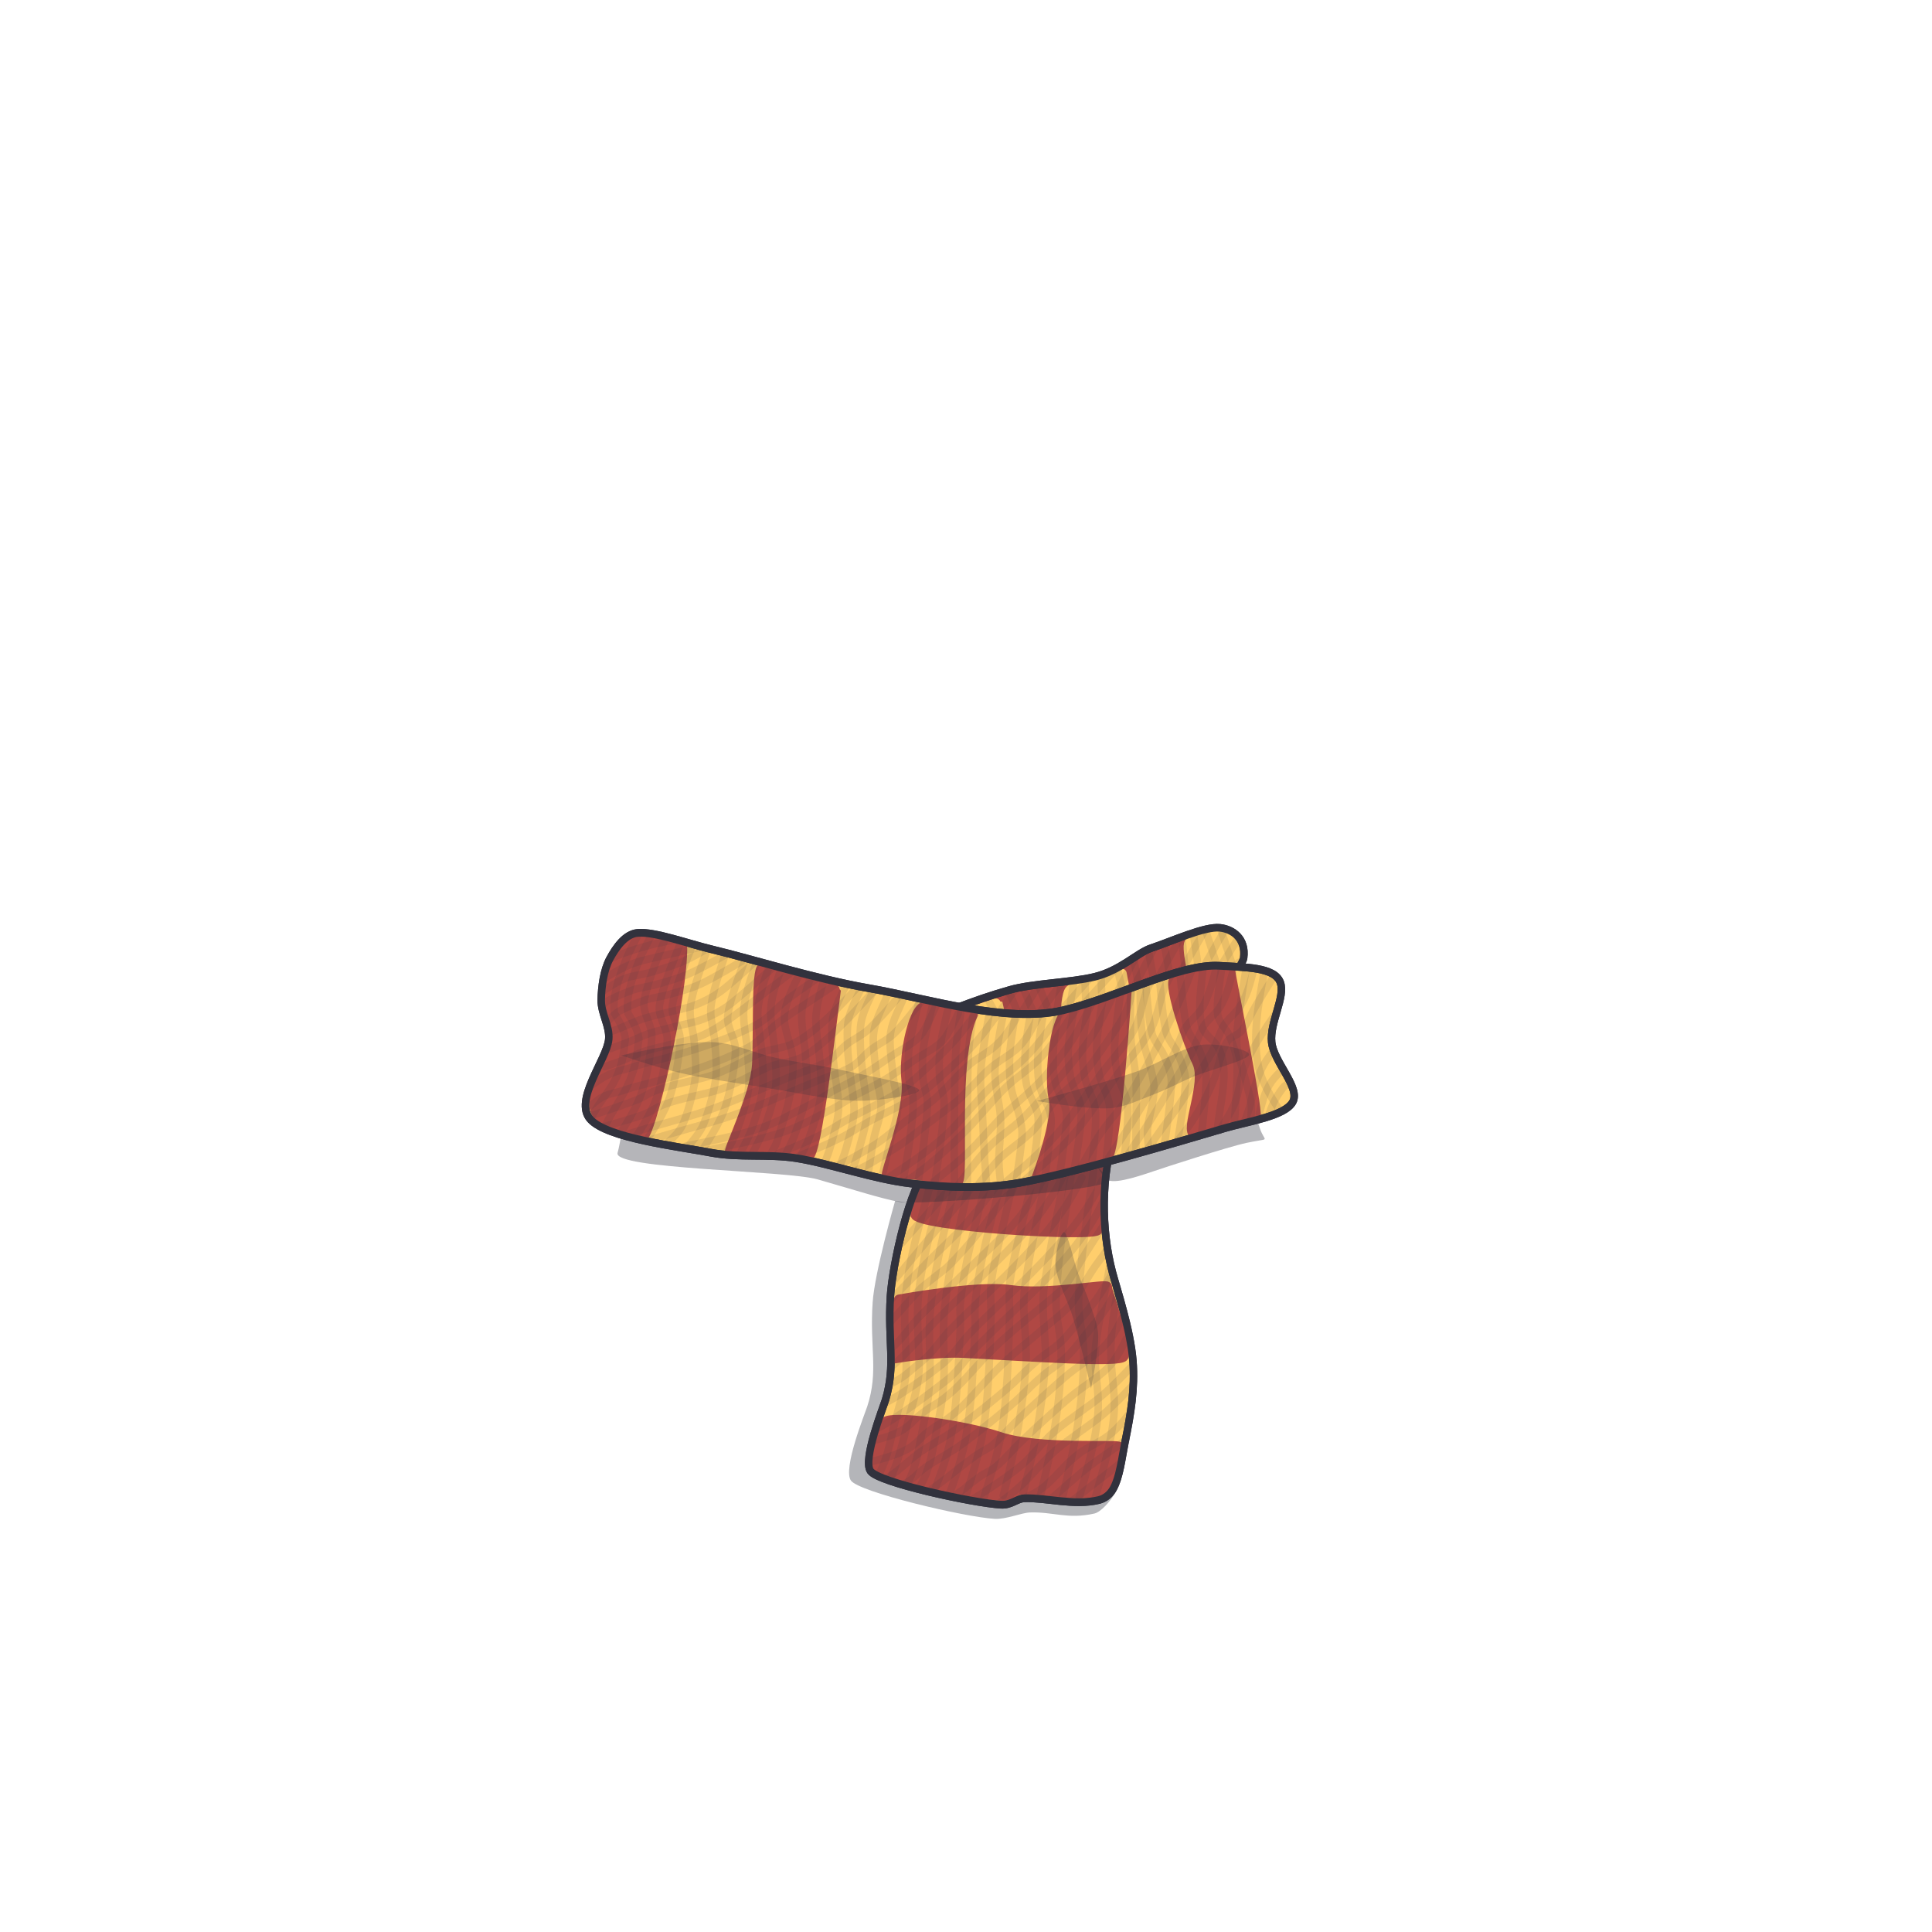 <?xml version="1.0" encoding="UTF-8" standalone="no"?>
<!DOCTYPE svg PUBLIC "-//W3C//DTD SVG 1.1//EN" "http://www.w3.org/Graphics/SVG/1.1/DTD/svg11.dtd">
<svg width="100%" height="100%" viewBox="0 0 3000 3000" version="1.1" xmlns="http://www.w3.org/2000/svg" xmlns:xlink="http://www.w3.org/1999/xlink" xml:space="preserve" xmlns:serif="http://www.serif.com/" style="fill-rule:evenodd;clip-rule:evenodd;">
    <g id="red-yellow-scarf" serif:id="red yellow scarf" transform="matrix(0.924,0,0,0.924,903.205,146.712)">
        <g transform="matrix(0.964,0,0,1,28.959,4.327)">
            <g id="dp_path004" transform="matrix(1.171,0,0,1.082,-1014.28,-400.067)">
                <path d="M1611.08,2090C1587.68,2158.92 1613.1,2138.15 1631.38,2205.07C1638.29,2230.35 1660.55,2294.5 1664.41,2342.65C1667.85,2385.76 1661.05,2424.36 1651.78,2468.4C1646.49,2493.53 1643.44,2522.11 1632.82,2540.92C1627.78,2549.83 1613.83,2567.4 1603.78,2569.76C1563.98,2579.09 1542.74,2566.89 1507.92,2568.09C1495.27,2568.52 1472.33,2579.03 1455.41,2578.02C1410.4,2575.34 1253.66,2536.47 1241.41,2518.6C1228.9,2500.37 1262.15,2414.71 1265.71,2403.31C1282.84,2348.37 1269.06,2312.8 1273.7,2241.86C1276.82,2194.11 1307.2,2084.11 1307.2,2084.11C1316.69,2085.49 1426.31,2103.31 1485.84,2093.55C1395.07,2241.48 1610.58,2090.07 1611.08,2090Z" style="fill:rgb(49,50,61);fill-opacity:0.361;"/>
            </g>
            <g id="dp_path0041" serif:id="dp_path004" transform="matrix(1.082,0,0,1.082,-869.91,-410.884)">
                <path d="M1635.97,1986C1612.57,2054.92 1613.1,2138.15 1631.38,2205.07C1638.29,2230.35 1660.55,2294.5 1664.41,2342.65C1667.85,2385.76 1661.05,2424.36 1651.78,2468.4C1646.49,2493.53 1643.44,2522.11 1632.82,2540.92C1627.78,2549.83 1619.58,2556.4 1609.53,2558.76C1569.73,2568.09 1524.54,2554.89 1489.72,2556.09C1477.07,2556.52 1468.5,2567.03 1451.58,2566.02C1406.57,2563.34 1253.66,2531.47 1241.41,2513.6C1228.9,2495.37 1262.15,2414.71 1265.71,2403.31C1282.84,2348.37 1269.06,2312.8 1273.7,2241.86C1276.82,2194.11 1305.46,2067.14 1334.86,2044.11C1364.69,2020.75 1571.18,1995.43 1634.48,1986.22C1634.98,1986.15 1635.47,1986.07 1635.97,1986Z" style="fill:rgb(255,206,108);stroke:rgb(49,50,61);stroke-width:12.01px;"/>
            </g>
            <g id="dp_path005" transform="matrix(1.096,0,0,1.082,-888.004,-410.884)">
                <path d="M1313.02,2115.01C1311.38,2133.84 1605.95,2151.56 1604.12,2139.19C1602.86,2130.64 1601.47,2058 1615.12,2034.49C1617.25,2030.84 1605.33,2051.66 1600.36,2049.68C1578.5,2040.96 1520.48,2050.68 1471.99,2039.81C1428.24,2030 1326.28,1996.23 1336.12,2003.09C1366.06,2023.97 1315.42,2087.53 1313.02,2115.01Z" style="fill:rgb(176,72,68);stroke:rgb(176,72,68);stroke-width:14.67px;"/>
            </g>
            <g id="dp_path020" transform="matrix(1.105,0,0,1.082,-907.41,-410.884)">
                <path d="M1294.11,2338.15C1294.11,2338.15 1354.43,2328.53 1396.12,2330.67C1505.57,2336.29 1643.7,2346.1 1649.46,2336C1654.1,2327.85 1640.47,2283.56 1632.12,2256.8C1628.45,2245.03 1623.78,2234.8 1623.32,2227.2C1623.01,2222.06 1528.71,2240.47 1470.12,2232.19C1417.25,2224.72 1294.55,2247 1294.55,2247C1292.46,2245.83 1291.3,2269.38 1294.11,2338.15Z" style="fill:rgb(176,72,68);stroke:rgb(176,72,68);stroke-width:14.67px;stroke-linecap:round;"/>
            </g>
            <g id="dp_path021" transform="matrix(1.093,0,0,1.082,-888.101,-410.884)">
                <path d="M1253.37,2504C1256.16,2513.33 1373.5,2548.26 1455.08,2552.8C1470.64,2553.67 1477.95,2541.87 1489.83,2543.2C1529.76,2547.67 1572.22,2550.7 1601.57,2548C1633.84,2545.03 1638.92,2491.32 1642.73,2476C1643.92,2471.23 1514.82,2481.07 1451.96,2460.36C1395.23,2441.68 1273.68,2425.57 1268.12,2438.4C1261.09,2454.66 1252.52,2501.14 1253.37,2504Z" style="fill:rgb(176,72,68);stroke:rgb(176,72,68);stroke-width:14.67px;"/>
            </g>
            <g id="Layer27" transform="matrix(1.122,-2.40185e-16,3.11358e-17,1.082,-1043.23,-163.024)">
                <g transform="matrix(1,0,0,1,-19,0)">
                    <path d="M1462.09,1845.95C1446.81,1902.53 1430.25,1956.55 1425.09,2014.96C1421.95,2050.47 1426.17,2085.37 1426.37,2120.93C1426.53,2149.97 1416.59,2178.59 1409.4,2206.2C1401.24,2237.55 1398.94,2260.49 1384.09,2289.62" style="fill:none;stroke:rgb(57,58,67);stroke-opacity:0.11;stroke-width:11.74px;stroke-linecap:round;stroke-linejoin:round;stroke-miterlimit:1.5;"/>
                </g>
                <g transform="matrix(1,0,0,1,1,0)">
                    <path d="M1462.09,1845.95C1446.81,1902.53 1430.25,1956.55 1425.09,2014.96C1421.95,2050.47 1426.17,2085.37 1426.37,2120.93C1426.53,2149.97 1416.59,2178.59 1409.4,2206.2C1401.24,2237.55 1394.94,2269.82 1380.09,2298.95" style="fill:none;stroke:rgb(57,58,67);stroke-opacity:0.11;stroke-width:11.74px;stroke-linecap:round;stroke-linejoin:round;stroke-miterlimit:1.5;"/>
                </g>
                <g transform="matrix(1,0,0,1,3,0)">
                    <path d="M1500.09,1847.76C1485.91,1912.54 1467.48,1978.13 1463.09,2044.76C1460.7,2081.07 1464.3,2099.51 1462.99,2135.83C1461.62,2174.11 1458.24,2186.34 1450.78,2224.76C1445.14,2253.8 1441.19,2281.96 1426.09,2307.76" style="fill:none;stroke:rgb(57,58,67);stroke-opacity:0.11;stroke-width:11.74px;stroke-linecap:round;stroke-linejoin:round;stroke-miterlimit:1.5;"/>
                </g>
                <g transform="matrix(1,0,0,1,-19,0)">
                    <path d="M1500.09,1847.76C1485.91,1912.54 1467.48,1978.13 1463.09,2044.76C1460.7,2081.07 1464.3,2099.51 1462.99,2135.83C1461.62,2174.11 1458.24,2186.34 1450.78,2224.76C1445.14,2253.8 1441.19,2281.96 1426.09,2307.76" style="fill:none;stroke:rgb(57,58,67);stroke-opacity:0.11;stroke-width:11.74px;stroke-linecap:round;stroke-linejoin:round;stroke-miterlimit:1.5;"/>
                </g>
                <g transform="matrix(1,0,0,1,3,0)">
                    <path d="M1549.09,1845.76C1534.51,1902.25 1518.46,1959.49 1512.09,2017.76C1509.36,2042.78 1512.45,2043.71 1511.09,2068.76C1508.29,2120.34 1506.65,2178.52 1497.09,2230.76C1491.62,2260.66 1482.04,2292.65 1471.09,2320.76" style="fill:none;stroke:rgb(57,58,67);stroke-opacity:0.11;stroke-width:11.74px;stroke-linecap:round;stroke-linejoin:round;stroke-miterlimit:1.5;"/>
                </g>
                <g transform="matrix(1,0,0,1,-20,0)">
                    <path d="M1549.09,1845.76C1534.51,1902.25 1518.46,1959.49 1512.09,2017.76C1509.36,2042.78 1512.45,2043.71 1511.09,2068.76C1508.29,2120.34 1506.65,2178.52 1497.09,2230.76C1491.62,2260.66 1482.04,2286.65 1471.09,2314.76" style="fill:none;stroke:rgb(57,58,67);stroke-opacity:0.11;stroke-width:11.74px;stroke-linecap:round;stroke-linejoin:round;stroke-miterlimit:1.5;"/>
                </g>
                <path d="M1602.09,1837.76C1596.2,1862.52 1590.18,1887.26 1584.68,1912.12C1584.09,1914.77 1568.97,1975.5 1567.56,2000.62C1567.13,2008.23 1568.13,2041.48 1568.09,2042.76C1566.47,2094.98 1565,2149.34 1558.78,2201.46C1553.69,2244.1 1541.16,2285.01 1528.09,2325.76" style="fill:none;stroke:rgb(57,58,67);stroke-opacity:0.11;stroke-width:11.74px;stroke-linecap:round;stroke-linejoin:round;stroke-miterlimit:1.5;"/>
                <g transform="matrix(1,0,0,1,-29,0)">
                    <path d="M1602.09,1837.76C1596.2,1862.52 1590.18,1887.26 1584.68,1912.12C1584.09,1914.77 1568.97,1975.5 1567.56,2000.62C1567.13,2008.23 1568.13,2041.48 1568.09,2042.76C1566.47,2094.98 1565,2149.34 1558.78,2201.46C1553.69,2244.1 1541.16,2285.01 1528.09,2325.76" style="fill:none;stroke:rgb(57,58,67);stroke-opacity:0.11;stroke-width:11.74px;stroke-linecap:round;stroke-linejoin:round;stroke-miterlimit:1.5;"/>
                </g>
                <path d="M1654.09,1824.76C1644.47,1871.97 1629.12,1947.04 1622.09,1994.76C1615.8,2037.46 1626.11,2079.97 1623.09,2122.76C1618.34,2190.17 1604.92,2257.42 1588.09,2322.76" style="fill:none;stroke:rgb(57,58,67);stroke-opacity:0.11;stroke-width:11.74px;stroke-linecap:round;stroke-linejoin:round;stroke-miterlimit:1.5;"/>
                <g transform="matrix(1,0,0,1,-30,0)">
                    <path d="M1653.42,1832.76C1643.8,1879.97 1629.12,1947.04 1622.09,1994.76C1615.8,2037.46 1626.11,2079.97 1623.09,2122.76C1618.34,2190.17 1604.92,2257.42 1588.09,2322.76" style="fill:none;stroke:rgb(57,58,67);stroke-opacity:0.11;stroke-width:11.74px;stroke-linecap:round;stroke-linejoin:round;stroke-miterlimit:1.5;"/>
                </g>
                <path d="M1699.09,1812.76C1694.1,1849.55 1685.09,1908.21 1680.63,1949.56C1679.38,1961.16 1674.98,2005.81 1674.99,2022.69C1675.01,2048.78 1682.97,2073.8 1683.09,2099.76C1683.45,2176.47 1668.21,2251.59 1650.09,2325.76" style="fill:none;stroke:rgb(57,58,67);stroke-opacity:0.11;stroke-width:11.74px;stroke-linecap:round;stroke-linejoin:round;stroke-miterlimit:1.5;"/>
                <g transform="matrix(1,0,0,1,-35,0)">
                    <path d="M1699.09,1822.09C1694.1,1858.89 1685.09,1908.21 1680.63,1949.56C1679.38,1961.16 1674.98,2005.81 1674.99,2022.69C1675.01,2048.78 1682.97,2073.8 1683.09,2099.76C1683.45,2176.47 1668.21,2251.59 1650.09,2325.76" style="fill:none;stroke:rgb(57,58,67);stroke-opacity:0.11;stroke-width:11.74px;stroke-linecap:round;stroke-linejoin:round;stroke-miterlimit:1.5;"/>
                </g>
                <g transform="matrix(1,0,0,1,4,0)">
                    <path d="M1730.09,2013.76C1724.34,2047.65 1719.67,2081.33 1721.74,2115.78C1723.37,2142.92 1728.42,2169.43 1726.09,2196.76C1722.36,2240.52 1708.8,2283.85 1697.09,2325.76" style="fill:none;stroke:rgb(57,58,67);stroke-opacity:0.11;stroke-width:11.74px;stroke-linecap:round;stroke-linejoin:round;stroke-miterlimit:1.5;"/>
                </g>
                <g transform="matrix(1,0,0,1,-21,0)">
                    <path d="M1744.09,1969.09C1738.34,2002.98 1719.67,2081.33 1721.74,2115.78C1723.37,2142.92 1728.42,2169.43 1726.09,2196.76C1722.36,2240.52 1708.8,2283.85 1697.09,2325.76" style="fill:none;stroke:rgb(57,58,67);stroke-opacity:0.11;stroke-width:11.74px;stroke-linecap:round;stroke-linejoin:round;stroke-miterlimit:1.5;"/>
                </g>
                <path d="M1401.09,1929.76C1425.42,1902.09 1449.76,1874.42 1474.09,1846.76" style="fill:none;stroke:rgb(57,58,67);stroke-opacity:0.11;stroke-width:11.74px;stroke-linecap:round;stroke-linejoin:round;stroke-miterlimit:1.5;"/>
                <g transform="matrix(1,0,0,1,0,-18)">
                    <path d="M1388.09,2006.76C1428.42,1958.65 1468.76,1910.54 1509.09,1862.42" style="fill:none;stroke:rgb(57,58,67);stroke-opacity:0.11;stroke-width:11.74px;stroke-linecap:round;stroke-linejoin:round;stroke-miterlimit:1.5;"/>
                </g>
                <g transform="matrix(1,0,0,1,-32,-20)">
                    <path d="M1416.09,2037.76C1430.09,2023.48 1458.09,1994.92 1477.09,1975.76C1494.68,1958.01 1513.59,1941.04 1530.09,1922.76C1546.39,1904.7 1566.19,1878.96 1576.09,1866.09" style="fill:none;stroke:rgb(57,58,67);stroke-opacity:0.11;stroke-width:11.74px;stroke-linecap:round;stroke-linejoin:round;stroke-miterlimit:1.5;"/>
                </g>
                <g transform="matrix(1,0,0,1,-71,-26)">
                    <path d="M1453.76,2079.09C1465.76,2066.06 1489.69,2038.41 1502.09,2025.76C1504.9,2022.9 1538.18,1997.47 1541.09,1994.76C1555.34,1981.49 1578.96,1955.01 1591.09,1939.76C1603.89,1923.66 1615.94,1906.99 1628.4,1890.63C1643.67,1870.59 1637.8,1890.92 1646.76,1865.42" style="fill:none;stroke:rgb(57,58,67);stroke-opacity:0.11;stroke-width:11.74px;stroke-linecap:round;stroke-linejoin:round;stroke-miterlimit:1.5;"/>
                </g>
                <g transform="matrix(1,0,0,1,-80,-32)">
                    <path d="M1463.09,2126.76C1480.92,2112.69 1492.36,2092.84 1508.09,2076.76C1531.83,2052.49 1556.89,2029.56 1581.09,2005.76C1631.05,1956.6 1669.41,1927.82 1699.42,1863.42" style="fill:none;stroke:rgb(57,58,67);stroke-opacity:0.11;stroke-width:11.74px;stroke-linecap:round;stroke-linejoin:round;stroke-miterlimit:1.5;"/>
                </g>
                <g transform="matrix(1,0,0,1,-56,-24)">
                    <path d="M1442.42,2144.76C1460.25,2130.69 1492.36,2092.84 1508.09,2076.76C1531.83,2052.49 1556.89,2029.56 1581.09,2005.76C1631.05,1956.6 1678.08,1912.48 1708.09,1848.09" style="fill:none;stroke:rgb(57,58,67);stroke-opacity:0.11;stroke-width:11.74px;stroke-linecap:round;stroke-linejoin:round;stroke-miterlimit:1.5;"/>
                </g>
                <g transform="matrix(1,0,0,1,-32,-12)">
                    <path d="M1413.76,2162.09C1441.88,2147.27 1437.92,2146.62 1463.09,2126.76C1480.92,2112.69 1492.36,2092.84 1508.09,2076.76C1531.83,2052.49 1556.89,2029.56 1581.09,2005.76C1631.05,1956.6 1682.08,1905.15 1712.09,1840.76" style="fill:none;stroke:rgb(57,58,67);stroke-opacity:0.11;stroke-width:11.74px;stroke-linecap:round;stroke-linejoin:round;stroke-miterlimit:1.5;"/>
                </g>
                <g transform="matrix(1,0,0,1,-4.54747e-13,-8)">
                    <path d="M1375.09,2186.76C1403.21,2171.93 1437.92,2146.62 1463.09,2126.76C1480.92,2112.69 1492.36,2092.84 1508.09,2076.76C1531.83,2052.49 1556.89,2029.56 1581.09,2005.76C1631.05,1956.6 1682.08,1905.15 1712.09,1840.76" style="fill:none;stroke:rgb(57,58,67);stroke-opacity:0.11;stroke-width:11.74px;stroke-linecap:round;stroke-linejoin:round;stroke-miterlimit:1.5;"/>
                </g>
                <g transform="matrix(1,0,0,1,8,16)">
                    <path d="M1356.42,2201.42C1384.55,2186.6 1437.92,2146.62 1463.09,2126.76C1480.92,2112.69 1492.36,2092.84 1508.09,2076.76C1531.83,2052.49 1556.89,2029.56 1581.09,2005.76C1631.05,1956.6 1676.08,1912.48 1706.09,1848.09" style="fill:none;stroke:rgb(57,58,67);stroke-opacity:0.11;stroke-width:11.74px;stroke-linecap:round;stroke-linejoin:round;stroke-miterlimit:1.5;"/>
                </g>
                <g transform="matrix(1,0,0,1,0,-12)">
                    <path d="M1714.09,1914.76C1704.39,1929.74 1694.61,1944.67 1685.09,1959.76C1677.14,1972.36 1663.27,1996.93 1654.09,2008.76C1648.15,2016.41 1634.42,2027.61 1627.09,2033.76C1595.09,2060.57 1562.11,2086.32 1533,2116.37C1512.8,2137.24 1493.9,2161.35 1471.09,2179.76C1452.61,2194.67 1451.12,2192.28 1432.09,2206.76C1418.71,2216.94 1420.68,2218.96 1407.28,2228.97C1391.89,2240.47 1372.24,2245.17 1354.09,2249.76" style="fill:none;stroke:rgb(57,58,67);stroke-opacity:0.11;stroke-width:11.74px;stroke-linecap:round;stroke-linejoin:round;stroke-miterlimit:1.5;"/>
                </g>
                <g transform="matrix(1,0,0,1,9,17)">
                    <path d="M1710.09,1924.09C1700.39,1939.07 1694.61,1944.67 1685.09,1959.76C1677.14,1972.36 1663.27,1996.93 1654.09,2008.76C1648.15,2016.41 1634.42,2027.61 1627.09,2033.76C1595.09,2060.57 1562.11,2086.32 1533,2116.37C1512.8,2137.24 1493.9,2161.35 1471.09,2179.76C1452.61,2194.67 1451.12,2192.28 1432.09,2206.76C1418.71,2216.94 1420.68,2218.96 1407.28,2228.97C1391.89,2240.47 1362.24,2248.5 1344.09,2253.09" style="fill:none;stroke:rgb(57,58,67);stroke-opacity:0.11;stroke-width:11.74px;stroke-linecap:round;stroke-linejoin:round;stroke-miterlimit:1.5;"/>
                </g>
                <path d="M1726.09,1979.76C1704.74,2018.43 1701.98,2019.07 1674.09,2053.76C1667.03,2062.54 1656.42,2076.08 1648.09,2083.76C1632.26,2098.35 1626.36,2099.68 1610.09,2113.76C1583.19,2137.04 1585.19,2138.93 1558.09,2161.76C1541.05,2176.11 1523.7,2190.1 1506.09,2203.76C1473.26,2229.22 1472.34,2227.52 1437.09,2249.76C1414.65,2263.92 1398.58,2282.67 1376.09,2296.76" style="fill:none;stroke:rgb(57,58,67);stroke-opacity:0.11;stroke-width:11.74px;stroke-linecap:round;stroke-linejoin:round;stroke-miterlimit:1.5;"/>
                <g transform="matrix(1,0,0,1,8,24)">
                    <path d="M1726.09,1979.76C1704.74,2018.43 1701.98,2019.07 1674.09,2053.76C1667.03,2062.54 1656.42,2076.08 1648.09,2083.76C1632.26,2098.35 1626.36,2099.68 1610.09,2113.76C1583.19,2137.04 1585.19,2138.93 1558.09,2161.76C1541.05,2176.11 1523.7,2190.1 1506.09,2203.76C1473.26,2229.22 1472.34,2227.52 1437.09,2249.76C1414.65,2263.92 1419.25,2266.67 1396.76,2280.76" style="fill:none;stroke:rgb(57,58,67);stroke-opacity:0.11;stroke-width:11.74px;stroke-linecap:round;stroke-linejoin:round;stroke-miterlimit:1.5;"/>
                </g>
                <path d="M1743.09,2046.76C1737.42,2058.16 1730.02,2072.66 1722.09,2082.76C1705.71,2103.63 1681.28,2116.37 1661.09,2132.76C1647.16,2144.06 1633.88,2156.14 1620.55,2168.14C1607.21,2180.14 1594.04,2192.34 1581.09,2204.76C1571.53,2213.93 1552.22,2235.17 1542.09,2243.76C1533.93,2250.68 1523.68,2254.51 1515.09,2260.76C1477.55,2288.09 1479.2,2290.08 1441.09,2316.76" style="fill:none;stroke:rgb(57,58,67);stroke-opacity:0.11;stroke-width:11.74px;stroke-linecap:round;stroke-linejoin:round;stroke-miterlimit:1.5;"/>
                <g transform="matrix(1,0,0,1,6,33)">
                    <path d="M1743.09,2046.76C1737.42,2058.16 1730.02,2072.66 1722.09,2082.76C1705.71,2103.63 1681.28,2116.37 1661.09,2132.76C1647.16,2144.06 1633.88,2156.14 1620.55,2168.14C1607.21,2180.14 1594.04,2192.34 1581.09,2204.76C1571.53,2213.93 1552.22,2235.17 1542.09,2243.76C1533.93,2250.68 1523.68,2254.51 1515.09,2260.76C1477.55,2288.09 1512.53,2264.75 1474.42,2291.42" style="fill:none;stroke:rgb(57,58,67);stroke-opacity:0.11;stroke-width:11.74px;stroke-linecap:round;stroke-linejoin:round;stroke-miterlimit:1.5;"/>
                </g>
                <path d="M1512.09,2327.76C1529.48,2316.53 1564.26,2294.09 1585.09,2276.76C1604.12,2260.93 1618.37,2239.95 1637.09,2223.76C1658.09,2205.59 1691.26,2184.42 1711.09,2167.76C1727.15,2154.26 1746.44,2133.93 1756.09,2123.76" style="fill:none;stroke:rgb(57,58,67);stroke-opacity:0.11;stroke-width:11.74px;stroke-linecap:round;stroke-linejoin:round;stroke-miterlimit:1.5;"/>
                <g transform="matrix(1,0,0,1,2,29)">
                    <path d="M1548.09,2307.09C1556.54,2300.61 1573.45,2287.66 1585.09,2276.76C1599.92,2262.87 1618.37,2239.95 1637.09,2223.76C1658.09,2205.59 1691.26,2184.42 1711.09,2167.76C1727.15,2154.26 1746.44,2133.93 1756.09,2123.76" style="fill:none;stroke:rgb(57,58,67);stroke-opacity:0.11;stroke-width:11.74px;stroke-linecap:round;stroke-linejoin:round;stroke-miterlimit:1.5;"/>
                </g>
                <path d="M1753.09,2196.76C1740.59,2212.8 1726.19,2228.64 1707.93,2238.31C1703.24,2240.8 1682.5,2252.66 1678.09,2255.76C1671.5,2260.39 1659.14,2271.51 1653.65,2277.21C1636.47,2295.07 1620.25,2315.13 1596.09,2323.76" style="fill:none;stroke:rgb(57,58,67);stroke-opacity:0.11;stroke-width:11.74px;stroke-linecap:round;stroke-linejoin:round;stroke-miterlimit:1.5;"/>
                <g transform="matrix(1,0,0,1,3.333,2.667)">
                    <path d="M1738.09,2268.76C1712.42,2288.76 1686.76,2308.76 1661.09,2328.76" style="fill:none;stroke:rgb(57,58,67);stroke-opacity:0.11;stroke-width:11.74px;stroke-linecap:round;stroke-linejoin:round;stroke-miterlimit:1.5;"/>
                </g>
                <g transform="matrix(1,0,0,1,10.667,-32.667)">
                    <path d="M1738.09,2268.76C1715.09,2286.52 1698.41,2296.23 1677.47,2312.69C1659.67,2326.66 1637.31,2347.55 1621.09,2360.76" style="fill:none;stroke:rgb(57,58,67);stroke-opacity:0.11;stroke-width:11.74px;stroke-linecap:round;stroke-linejoin:round;stroke-miterlimit:1.5;"/>
                </g>
            </g>
            <g id="dp_path0042" serif:id="dp_path004" transform="matrix(1.082,0,3.89197e-18,1.082,-869.91,-410.884)">
                <path d="M1635.97,1986C1612.57,2054.92 1613.1,2138.15 1631.38,2205.07C1638.29,2230.35 1660.55,2294.5 1664.41,2342.65C1667.85,2385.76 1661.05,2424.36 1651.78,2468.4C1646.49,2493.53 1643.44,2522.11 1632.82,2540.92C1627.78,2549.83 1619.58,2556.4 1609.53,2558.76C1569.73,2568.09 1524.54,2554.89 1489.72,2556.09C1477.07,2556.52 1468.5,2567.03 1451.58,2566.02C1406.57,2563.34 1253.66,2531.47 1241.41,2513.6C1228.9,2495.37 1262.15,2414.71 1265.71,2403.31C1282.84,2348.37 1269.06,2312.8 1273.7,2241.86C1276.82,2194.11 1305.46,2067.14 1334.86,2044.11C1364.69,2020.75 1571.18,1995.43 1634.48,1986.22C1634.98,1986.15 1635.47,1986.07 1635.97,1986Z" style="fill:none;stroke:rgb(49,50,61);stroke-width:12.01px;"/>
            </g>
            <g id="dp_path022" transform="matrix(1.082,0,0,1.082,-861.099,-415.211)">
                <path d="M1588.81,2389.61C1592.78,2369.69 1600.71,2329.84 1600.33,2307.7C1600.02,2290.17 1591.9,2272.9 1586.51,2256.79C1581.31,2241.23 1573.75,2226.47 1568,2211.08C1561.16,2192.74 1551.45,2148.32 1545.45,2146.76C1539.45,2145.2 1529.89,2183.01 1532,2201.72C1534.44,2223.43 1552.37,2255.23 1560.12,2280.85C1569.59,2312.16 1582.41,2362.53 1588.81,2389.61Z" style="fill:rgb(49,50,61);fill-opacity:0.235;"/>
            </g>
        </g>
        <g transform="matrix(1.023,0.154,-0.154,1.023,141.32,-131.01)">
            <g id="dp_path003" transform="matrix(1.082,0,0,1.082,-869.91,-410.884)">
                <path d="M1386.6,1827.77C1441.08,1796.43 1474.95,1774.01 1532.12,1748C1565.63,1732.75 1621.64,1723.53 1655.98,1709.28C1692.41,1694.18 1713.34,1664.22 1732.83,1654.3C1762.65,1639.13 1807.19,1609.83 1830.43,1608.8C1849.54,1607.95 1871.67,1618.69 1872.23,1648.12C1872.37,1656.04 1861.52,1672.02 1865.45,1681.28C1871.61,1695.8 1879.4,1683.04 1887.14,1695.15C1900.52,1716.06 1887.18,1787.7 1878.33,1799.5C1862.25,1820.96 1449.65,1826.47 1388.04,1827.74C1387.56,1827.75 1387.08,1827.76 1386.6,1827.77Z" style="fill:rgb(176,72,68);stroke:rgb(49,50,61);stroke-width:11.4px;"/>
            </g>
            <g id="dp_path006" transform="matrix(1.082,0,0,1.082,-862.106,-415.229)">
                <path d="M1851.55,1670.86C1851.48,1671.34 1851.73,1667.75 1851.55,1670.86C1851.18,1677.49 1851.48,1687.95 1856.12,1693C1863.58,1701.12 1875.28,1701.55 1876.12,1703C1893.91,1733.57 1866.1,1842.15 1838.47,1858.69C1834.16,1861.27 1837.75,1851.7 1834.93,1848.97C1822.57,1836.98 1837.5,1782.55 1820.74,1749.79C1805.66,1720.3 1779.3,1658.14 1780.58,1643.9C1782.44,1623.14 1864.69,1600.23 1851.55,1670.86Z" style="fill:rgb(255,206,108);stroke:rgb(255,206,108);stroke-width:14.67px;"/>
            </g>
            <g id="dp_path007" transform="matrix(1.082,0,0,1.082,-869.91,-410.884)">
                <path d="M1694.96,1698.68C1694.96,1698.68 1760.81,1884.36 1753.89,1895.23C1745.74,1908.03 1695.14,1941.7 1670.91,1955.02C1666.51,1957.44 1670.59,1948 1667.93,1945.12C1656.27,1932.45 1659.32,1881.41 1642.21,1848.83C1626.76,1819.43 1610.72,1737.4 1623.98,1732.73C1640.23,1727.01 1694.96,1698.68 1694.96,1698.68Z" style="fill:rgb(255,206,108);stroke:rgb(255,206,108);stroke-width:14.67px;stroke-linejoin:round;"/>
            </g>
            <g id="dp_path008" transform="matrix(1.082,0,0,1.082,-869.91,-410.884)">
                <path d="M1517.12,1770C1535.4,1815.48 1579.81,1961.36 1572.89,1972.23C1564.74,1985.03 1514.14,2018.7 1489.91,2032.02C1485.51,2034.44 1489.59,2025 1486.93,2022.12C1475.27,2009.45 1478.32,1958.41 1461.21,1925.83C1445.76,1896.43 1433.63,1812.5 1446.19,1806.18C1460.81,1798.83 1516.83,1769.27 1517.12,1770Z" style="fill:rgb(255,206,108);stroke:rgb(255,206,108);stroke-width:14.67px;"/>
            </g>
            <g id="topoknit2" transform="matrix(1.034,-0.155,0.155,1.034,-1072.76,134.135)">
                <g transform="matrix(1,0,0,1,4,-1.5)">
                    <path d="M1870.09,1448.43C1875.09,1463.77 1880.09,1479.1 1885.09,1494.43" style="fill:none;stroke:rgb(57,58,67);stroke-opacity:0.102;stroke-width:11.7px;stroke-linecap:round;stroke-linejoin:round;stroke-miterlimit:1.5;"/>
                </g>
                <g transform="matrix(1,0,0,1,28.5,-0.5)">
                    <path d="M1870.09,1448.43C1875.09,1463.77 1880.09,1479.1 1885.09,1494.43" style="fill:none;stroke:rgb(57,58,67);stroke-opacity:0.102;stroke-width:11.7px;stroke-linecap:round;stroke-linejoin:round;stroke-miterlimit:1.5;"/>
                </g>
                <path d="M1837.09,1461.43C1838.42,1474.77 1839.76,1488.1 1841.09,1501.43" style="fill:none;stroke:rgb(57,58,67);stroke-opacity:0.102;stroke-width:11.7px;stroke-linecap:round;stroke-linejoin:round;stroke-miterlimit:1.5;"/>
                <g transform="matrix(1,0,0,1,20,-5.5)">
                    <path d="M1834.59,1457.43C1836.76,1472.1 1838.92,1486.77 1841.09,1501.43" style="fill:none;stroke:rgb(57,58,67);stroke-opacity:0.102;stroke-width:11.7px;stroke-linecap:round;stroke-linejoin:round;stroke-miterlimit:1.5;"/>
                </g>
                <path d="M1785.09,1479.43C1787.42,1492.1 1789.76,1504.77 1792.09,1517.43" style="fill:none;stroke:rgb(57,58,67);stroke-opacity:0.102;stroke-width:11.7px;stroke-linecap:round;stroke-linejoin:round;stroke-miterlimit:1.5;"/>
                <g transform="matrix(1,0,0,1,-23,12)">
                    <path d="M1785.09,1479.43C1787.42,1492.1 1789.76,1504.77 1792.09,1517.43" style="fill:none;stroke:rgb(57,58,67);stroke-opacity:0.102;stroke-width:11.7px;stroke-linecap:round;stroke-linejoin:round;stroke-miterlimit:1.5;"/>
                </g>
                <g transform="matrix(1,0,0,1,25,-7.5)">
                    <path d="M1785.09,1479.43C1787.42,1492.1 1789.76,1504.77 1792.09,1517.43" style="fill:none;stroke:rgb(57,58,67);stroke-opacity:0.102;stroke-width:11.7px;stroke-linecap:round;stroke-linejoin:round;stroke-miterlimit:1.5;"/>
                </g>
                <path d="M1737.09,1507.43C1739.42,1517.43 1741.76,1527.43 1744.09,1537.43" style="fill:none;stroke:rgb(57,58,67);stroke-opacity:0.102;stroke-width:11.7px;stroke-linecap:round;stroke-linejoin:round;stroke-miterlimit:1.5;"/>
                <path d="M1686.09,1524.43C1686.42,1534.1 1686.76,1543.77 1687.09,1553.43" style="fill:none;stroke:rgb(57,58,67);stroke-opacity:0.102;stroke-width:11.7px;stroke-linecap:round;stroke-linejoin:round;stroke-miterlimit:1.5;"/>
                <g transform="matrix(1,0,0,1,25,-5.5)">
                    <path d="M1686.09,1524.43C1686.42,1534.1 1686.76,1543.77 1687.09,1553.43" style="fill:none;stroke:rgb(57,58,67);stroke-opacity:0.102;stroke-width:11.7px;stroke-linecap:round;stroke-linejoin:round;stroke-miterlimit:1.5;"/>
                </g>
                <path d="M1649.09,1528.43C1647.09,1540.43 1645.09,1552.43 1643.09,1564.43" style="fill:none;stroke:rgb(57,58,67);stroke-opacity:0.102;stroke-width:11.7px;stroke-linecap:round;stroke-linejoin:round;stroke-miterlimit:1.5;"/>
                <g transform="matrix(1,0,0,1,19.5,-2.5)">
                    <path d="M1649.09,1528.43C1647.09,1540.43 1645.09,1552.43 1643.09,1564.43" style="fill:none;stroke:rgb(57,58,67);stroke-opacity:0.102;stroke-width:11.7px;stroke-linecap:round;stroke-linejoin:round;stroke-miterlimit:1.5;"/>
                </g>
                <path d="M1569.09,1542.43C1573.09,1552.1 1577.09,1561.77 1581.09,1571.43" style="fill:none;stroke:rgb(57,58,67);stroke-opacity:0.102;stroke-width:11.7px;stroke-linecap:round;stroke-linejoin:round;stroke-miterlimit:1.5;"/>
                <g transform="matrix(1,0,0,1,22.667,-4)">
                    <path d="M1569.09,1542.43C1573.09,1552.1 1577.09,1561.77 1581.09,1571.43" style="fill:none;stroke:rgb(57,58,67);stroke-opacity:0.102;stroke-width:11.7px;stroke-linecap:round;stroke-linejoin:round;stroke-miterlimit:1.5;"/>
                </g>
                <g transform="matrix(1,0,0,1,47.167,-6)">
                    <path d="M1569.09,1542.43C1573.09,1552.1 1577.09,1561.77 1581.09,1571.43" style="fill:none;stroke:rgb(57,58,67);stroke-opacity:0.102;stroke-width:11.7px;stroke-linecap:round;stroke-linejoin:round;stroke-miterlimit:1.5;"/>
                </g>
                <path d="M1537.09,1555.43C1539.76,1560.43 1542.42,1565.43 1545.09,1570.43" style="fill:none;stroke:rgb(57,58,67);stroke-opacity:0.102;stroke-width:11.7px;stroke-linecap:round;stroke-linejoin:round;stroke-miterlimit:1.5;"/>
                <g transform="matrix(1,0,0,1,-18,3)">
                    <path d="M1604.76,1570.43C1613.2,1557.1 1621.65,1543.77 1630.09,1530.43" style="fill:none;stroke:rgb(57,58,67);stroke-opacity:0.102;stroke-width:11.7px;stroke-linecap:round;stroke-linejoin:round;stroke-miterlimit:1.5;"/>
                </g>
                <g transform="matrix(1,0,0,1,-52.667,3)">
                    <path d="M1604.76,1570.43C1613.2,1557.93 1621.65,1545.43 1630.09,1532.93" style="fill:none;stroke:rgb(57,58,67);stroke-opacity:0.102;stroke-width:11.7px;stroke-linecap:round;stroke-linejoin:round;stroke-miterlimit:1.5;"/>
                </g>
                <g transform="matrix(1,0,0,1,18,-2.333)">
                    <path d="M1598.09,1574.43C1608.76,1559.77 1619.42,1545.1 1630.09,1530.43" style="fill:none;stroke:rgb(57,58,67);stroke-opacity:0.102;stroke-width:11.7px;stroke-linecap:round;stroke-linejoin:round;stroke-miterlimit:1.5;"/>
                </g>
                <g transform="matrix(0.991,-0.135,0.135,0.991,-192.259,240.599)">
                    <path d="M1643.07,1566C1660.41,1551.14 1677.75,1536.29 1695.09,1521.43" style="fill:none;stroke:rgb(57,58,67);stroke-opacity:0.102;stroke-width:11.7px;stroke-linecap:round;stroke-linejoin:round;stroke-miterlimit:1.5;"/>
                </g>
                <g transform="matrix(0.991,-0.135,0.135,0.991,-157.593,231.266)">
                    <path d="M1643.07,1566C1662.27,1549.88 1681.46,1533.77 1700.65,1517.65" style="fill:none;stroke:rgb(57,58,67);stroke-opacity:0.102;stroke-width:11.7px;stroke-linecap:round;stroke-linejoin:round;stroke-miterlimit:1.5;"/>
                </g>
                <path d="M1765.09,1485.43C1755.42,1503.77 1745.76,1522.1 1736.09,1540.43" style="fill:none;stroke:rgb(57,58,67);stroke-opacity:0.102;stroke-width:11.7px;stroke-linecap:round;stroke-linejoin:round;stroke-miterlimit:1.5;"/>
                <g transform="matrix(1,0,0,1,26.667,-9.333)">
                    <path d="M1767.09,1480.43C1756.76,1500.43 1746.42,1520.43 1736.09,1540.43" style="fill:none;stroke:rgb(57,58,67);stroke-opacity:0.102;stroke-width:11.7px;stroke-linecap:round;stroke-linejoin:round;stroke-miterlimit:1.5;"/>
                </g>
                <path d="M1800.09,1517.43C1810.42,1498.77 1820.76,1480.1 1831.09,1461.43" style="fill:none;stroke:rgb(57,58,67);stroke-opacity:0.102;stroke-width:11.7px;stroke-linecap:round;stroke-linejoin:round;stroke-miterlimit:1.5;"/>
                <g transform="matrix(1,0,0,1,36,-10.667)">
                    <path d="M1800.09,1517.43C1812.26,1496.43 1824.42,1475.43 1836.59,1454.43" style="fill:none;stroke:rgb(57,58,67);stroke-opacity:0.102;stroke-width:11.7px;stroke-linecap:round;stroke-linejoin:round;stroke-miterlimit:1.5;"/>
                </g>
                <path d="M1870.09,1501.43C1880.09,1484.1 1890.09,1466.77 1900.09,1449.43" style="fill:none;stroke:rgb(57,58,67);stroke-opacity:0.102;stroke-width:11.7px;stroke-linecap:round;stroke-linejoin:round;stroke-miterlimit:1.5;"/>
                <g transform="matrix(1,0,0,1,25.333,4)">
                    <path d="M1870.09,1497.93C1879.42,1483.27 1888.76,1468.6 1898.09,1453.93" style="fill:none;stroke:rgb(57,58,67);stroke-opacity:0.102;stroke-width:11.7px;stroke-linecap:round;stroke-linejoin:round;stroke-miterlimit:1.5;"/>
                </g>
                <g transform="matrix(0.833,0,0,0.571,323.682,645.185)">
                    <path d="M1912.09,1498.43C1916.09,1493.77 1920.09,1489.1 1924.09,1484.43" style="fill:none;stroke:rgb(57,58,67);stroke-opacity:0.102;stroke-width:16.38px;stroke-linecap:round;stroke-linejoin:round;stroke-miterlimit:1.5;"/>
                </g>
            </g>
            <g id="dp_path0031" serif:id="dp_path003" transform="matrix(1.082,0,0,1.082,-869.91,-410.884)">
                <path d="M1386.6,1827.77C1441.08,1796.43 1474.95,1774.01 1532.12,1748C1565.63,1732.75 1621.64,1723.53 1655.98,1709.28C1692.41,1694.18 1713.34,1664.22 1732.83,1654.3C1762.65,1639.13 1807.19,1609.83 1830.43,1608.8C1849.54,1607.95 1871.67,1618.69 1872.23,1648.12C1872.37,1656.04 1861.52,1672.02 1865.45,1681.28C1871.61,1695.8 1879.4,1683.04 1887.14,1695.15C1900.52,1716.06 1887.18,1787.7 1878.33,1799.5C1862.25,1820.96 1449.65,1826.47 1388.04,1827.74C1387.56,1827.75 1387.08,1827.76 1386.6,1827.77Z" style="fill:none;stroke:rgb(49,50,61);stroke-width:11.4px;"/>
            </g>
        </g>
        <g id="dp_path010" transform="matrix(1.081,0.051,-0.051,1.081,-757.578,-510.634)">
            <path d="M1855.12,2004C1859.88,2011.55 1859.7,2007.94 1829.12,2016C1800.59,2023.53 1702.16,2060.81 1689.12,2066C1654.85,2079.65 1623.13,2090.44 1614.12,2082C1599.65,2068.45 1564.69,2011.45 1587.09,1985.27C1608.42,1960.34 1774.14,1932.54 1816.79,1931.39C1834.71,1930.9 1835.61,1964.58 1843,1978.35C1849.3,1990.1 1847.74,1992.29 1855.12,2004Z" style="fill:rgb(49,50,61);fill-opacity:0.357;"/>
        </g>
        <g id="dp_path011" transform="matrix(1.106,-0.026,0.026,1.123,-929.574,-455.18)">
            <path d="M847.819,2008.79C839.942,2033.3 1103.04,2040.76 1151.01,2055.54C1211.88,2074.29 1242.63,2085.2 1274.29,2092.2C1301.27,2098.16 1601.43,2081.72 1592.8,2066.85C1577.51,2040.53 1547.95,2030.96 1547.78,2026.43C1544.93,1948.38 1355.93,1958.36 1359.02,1949.4C1373.74,1906.7 1026.81,1876.97 951.06,1875.39C924.551,1874.83 885.655,1911.7 871.571,1934.17C856.547,1958.13 853.13,1992.27 847.819,2008.79Z" style="fill:rgb(49,50,61);fill-opacity:0.357;"/>
        </g>
        <g transform="matrix(0.968,-0.038,0.039,0.999,-28.371,41.067)">
            <g id="dp_path012" transform="matrix(1.082,0,0,1.082,-869.16,-421.677)">
                <path d="M869.065,1657.76C896.593,1656.42 948.579,1677.4 988.09,1688.15C1049.35,1704.82 1152.37,1740.35 1236.61,1757.8C1329.63,1777.07 1454.02,1820.98 1546.17,1803.75C1629.09,1788.24 1736.84,1738.1 1798.91,1744.23C1839.79,1748.27 1887.46,1749.33 1895.59,1773.76C1903.23,1796.73 1875.92,1834.99 1878,1866.03C1880.08,1897.07 1921.57,1938.22 1908.09,1960C1894.62,1981.78 1834.98,1987.41 1797.15,1996.72C1723.31,2014.89 1549.23,2057.87 1465.06,2069C1407.88,2076.56 1349.19,2071.84 1292.12,2063.51C1232.66,2054.83 1161.49,2026.92 1108.33,2016.91C1063.83,2008.53 1017.35,2013.31 973.152,2003.47C918.696,1991.35 807.763,1974.54 781.595,1944.17C755.427,1913.8 811.98,1851.99 816.143,1821.27C818.925,1800.74 805.451,1780.55 806.571,1759.86C807.7,1739.01 812.504,1713.16 822.92,1696.14C833.336,1679.12 849.081,1658.72 869.065,1657.76Z" style="fill:rgb(255,206,108);stroke:rgb(49,50,61);stroke-width:11.99px;"/>
            </g>
            <g id="dp_path013" transform="matrix(1.036,2.17939e-17,-3.96996e-17,1.117,-829.447,-481.809)">
                <path d="M944.108,1682.55C942.355,1755.14 878.186,1969.41 864.703,1966.78C848.337,1963.6 829.253,1955.29 803.381,1942.28C756.176,1918.55 811.5,1862.36 818.21,1841.45C829.337,1806.76 829.443,1815.03 823.457,1797.7C808.439,1754.21 821.415,1716.91 828.797,1708.38C830.468,1706.45 846.04,1673.17 867.527,1671.49C882.691,1670.3 944.324,1673.59 944.108,1682.55Z" style="fill:rgb(176,72,68);stroke:rgb(176,72,68);stroke-width:14.67px;"/>
            </g>
            <g id="dp_path014" transform="matrix(1.082,-5.93775e-17,-5.99671e-17,1.079,-869.91,-404.988)">
                <path d="M1184.52,1747.91C1173.34,1810.88 1143.6,2002.44 1130.32,2004.88C1124.39,2005.97 1121.78,1992.11 1103.53,1993.64C1078.3,1995.76 1019.39,1995.97 1003.31,1994.63C998.222,1994.21 1047.48,1907.39 1052.16,1859.13C1056.39,1815.57 1056.5,1725.26 1064.86,1710.12C1074.31,1693.01 1092.05,1722.05 1109.02,1725.25C1141.18,1731.32 1184.64,1747.24 1184.52,1747.91Z" style="fill:rgb(176,72,68);stroke:rgb(176,72,68);stroke-width:14.67px;"/>
            </g>
            <g id="dp_path015" transform="matrix(1.082,-1.50116e-17,0,1.097,-869.91,-442.779)">
                <path d="M1402.29,1799.64C1365.27,1868.52 1379.4,2056.78 1366.71,2055.17C1357.64,2054.03 1322.84,2045.43 1299.2,2041.51C1281.71,2038.61 1266.51,2044.59 1253.3,2041.67C1247.97,2040.5 1294.45,1944.45 1290.53,1896.12C1287.01,1852.71 1308.9,1781.18 1325.75,1784.33C1343.73,1787.68 1405.68,1793.33 1402.29,1799.64Z" style="fill:rgb(176,72,68);stroke:rgb(176,72,68);stroke-width:14.67px;stroke-linejoin:round;"/>
            </g>
            <g id="dp_path016" transform="matrix(1.082,-1.50116e-17,-1.50116e-17,1.098,-869.185,-454.97)">
                <path d="M1649.64,1781.44C1649.64,1781.44 1622.2,2032.6 1607.94,2035.29C1596,2037.55 1492.17,2062.48 1492.17,2062.48C1492.17,2062.48 1532.54,1973.86 1524.12,1940C1518.28,1900.63 1534.25,1808.63 1553.75,1812.42C1572.49,1816.06 1649.64,1781.44 1649.64,1781.44Z" style="fill:rgb(176,72,68);stroke:rgb(176,72,68);stroke-width:14.67px;stroke-linejoin:bevel;"/>
            </g>
            <g id="dp_path017" transform="matrix(1.082,-3.00231e-17,-1.50116e-17,1.047,-873.465,-354.378)">
                <path d="M1820.95,1747.65C1820.67,1755.41 1856.75,1969.27 1852.34,1982.57C1851.03,1986.55 1837.44,1974.83 1811.97,1983.56C1789.2,1991.35 1757.94,2009.94 1752.29,2007.58C1735.1,2000.4 1775.68,1926.54 1760.75,1891.94C1747.27,1860.7 1720,1769.65 1728.82,1757.18C1740.13,1741.17 1785.29,1751.59 1802.77,1751.02C1810.23,1750.78 1821.15,1742.15 1820.95,1747.65Z" style="fill:rgb(176,72,68);stroke:rgb(176,72,68);stroke-width:14.67px;"/>
            </g>
            <g id="top-knit" serif:id="top knit" transform="matrix(1.116,0.042,-0.043,1.081,-970.388,-236.516)">
                <g transform="matrix(1,0,0,1,-2,1.38778e-17)">
                    <path d="M1012.09,1454.43C990.57,1492.77 971.088,1544.18 976.091,1574.43C982.929,1585.85 996.4,1608.03 992.091,1620.43C987.181,1684.74 961.578,1706.12 941.091,1748.43" style="fill:none;stroke:rgb(57,58,67);stroke-opacity:0.11;stroke-width:11.7px;stroke-linecap:round;stroke-linejoin:round;stroke-miterlimit:1.5;"/>
                </g>
                <g transform="matrix(1,0,0,1,-23,1.59595e-16)">
                    <path d="M1012.09,1454.43C990.57,1492.77 971.088,1544.18 976.091,1574.43C982.929,1585.85 996.4,1608.03 992.091,1620.43C987.181,1684.74 959.578,1696.12 939.091,1738.43" style="fill:none;stroke:rgb(57,58,67);stroke-opacity:0.11;stroke-width:11.7px;stroke-linecap:round;stroke-linejoin:round;stroke-miterlimit:1.5;"/>
                </g>
                <g transform="matrix(1,0,0,1,23,2)">
                    <path d="M1051.09,1467.43C1041.81,1490.27 1023.26,1535.93 1020.09,1560.43C1017.73,1578.72 1032.61,1596 1032.09,1614.43C1031.42,1638.1 1024.42,1677.1 1016.09,1702.43C1008.54,1725.38 990.908,1752.75 982.091,1766.43" style="fill:none;stroke:rgb(57,58,67);stroke-opacity:0.11;stroke-width:11.7px;stroke-linecap:round;stroke-linejoin:round;stroke-miterlimit:1.5;"/>
                </g>
                <g transform="matrix(1,0,0,1,3,2)">
                    <path d="M1051.09,1467.43C1041.81,1490.27 1023.26,1535.93 1020.09,1560.43C1017.73,1578.72 1032.61,1596 1032.09,1614.43C1031.42,1638.1 1024.42,1677.1 1016.09,1702.43C1008.54,1725.38 990.908,1752.75 982.091,1766.43" style="fill:none;stroke:rgb(57,58,67);stroke-opacity:0.11;stroke-width:11.7px;stroke-linecap:round;stroke-linejoin:round;stroke-miterlimit:1.5;"/>
                </g>
                <g transform="matrix(1,0,0,1,-21,-4)">
                    <path d="M1051.09,1467.43C1041.81,1490.27 1023.26,1535.93 1020.09,1560.43C1017.73,1578.72 1032.61,1596 1032.09,1614.43C1031.42,1638.1 1024.42,1677.1 1016.09,1702.43C1008.54,1725.38 990.908,1752.75 982.091,1766.43" style="fill:none;stroke:rgb(57,58,67);stroke-opacity:0.11;stroke-width:11.7px;stroke-linecap:round;stroke-linejoin:round;stroke-miterlimit:1.5;"/>
                </g>
                <g transform="matrix(1,0,0,1,-2,6)">
                    <path d="M1127.42,1476.77C1120.89,1496.01 1107.81,1534.49 1105.09,1557.43C1102.84,1576.4 1109.93,1595.36 1111.09,1614.43C1112.26,1633.6 1114.81,1653.29 1112.09,1672.43C1109.09,1693.6 1100.26,1724.27 1093.09,1741.43C1087.75,1754.23 1075.31,1768.37 1069.09,1775.43" style="fill:none;stroke:rgb(57,58,67);stroke-opacity:0.11;stroke-width:11.7px;stroke-linecap:round;stroke-linejoin:round;stroke-miterlimit:1.5;"/>
                </g>
                <g transform="matrix(1,0,0,1,109,18)">
                    <path d="M1047.76,1471.43C1039.41,1493.15 1022.7,1536.6 1020.09,1560.43C1018.08,1578.76 1032.61,1596 1032.09,1614.43C1031.42,1638.1 1024.42,1677.1 1016.09,1702.43C1008.54,1725.38 990.908,1752.75 982.091,1766.43" style="fill:none;stroke:rgb(57,58,67);stroke-opacity:0.11;stroke-width:11.7px;stroke-linecap:round;stroke-linejoin:round;stroke-miterlimit:1.5;"/>
                </g>
                <g transform="matrix(1,0,0,1,-34,6)">
                    <path d="M1130.76,1470.77C1123.3,1491.67 1108.37,1533.49 1105.09,1557.43C1102.5,1576.36 1109.93,1595.36 1111.09,1614.43C1112.26,1633.6 1114.81,1653.29 1112.09,1672.43C1109.09,1693.6 1100.26,1725.15 1093.09,1741.43C1088.07,1752.84 1075.42,1764.35 1069.09,1770.1" style="fill:none;stroke:rgb(57,58,67);stroke-opacity:0.11;stroke-width:11.7px;stroke-linecap:round;stroke-linejoin:round;stroke-miterlimit:1.5;"/>
                </g>
                <g transform="matrix(1,0,0,1,31,2)">
                    <path d="M1163.09,1498.43C1157.76,1513.21 1147.09,1542.77 1145.09,1565.43C1143.09,1588.1 1149.92,1613.43 1151.09,1634.43C1152.14,1653.41 1154.64,1672.6 1152.09,1691.43C1149.42,1711.1 1140.92,1735.93 1135.09,1752.43C1130.42,1765.65 1121.53,1782.17 1117.09,1790.43" style="fill:none;stroke:rgb(57,58,67);stroke-opacity:0.11;stroke-width:11.7px;stroke-linecap:round;stroke-linejoin:round;stroke-miterlimit:1.5;"/>
                </g>
                <g transform="matrix(1,0,0,1,51,1.49011e-07)">
                    <path d="M1161.09,1505.77C1156.29,1518.81 1146.69,1544.9 1145.09,1565.43C1143.42,1586.88 1149.92,1613.43 1151.09,1634.43C1152.14,1653.41 1154.64,1672.6 1152.09,1691.43C1149.42,1711.1 1140.92,1735.93 1135.09,1752.43C1130.42,1765.65 1121.53,1782.17 1117.09,1790.43" style="fill:none;stroke:rgb(57,58,67);stroke-opacity:0.11;stroke-width:11.7px;stroke-linecap:round;stroke-linejoin:round;stroke-miterlimit:1.5;"/>
                </g>
                <g transform="matrix(1,0,0,1,99,8)">
                    <path d="M1159.09,1509.77C1154.83,1521.96 1146.32,1546.34 1145.09,1565.43C1143.76,1586.21 1149.92,1613.43 1151.09,1634.43C1152.14,1653.41 1154.64,1672.6 1152.09,1691.43C1149.42,1711.1 1140.48,1736.71 1135.09,1752.43C1131.13,1764 1123.55,1778.51 1119.76,1785.77" style="fill:none;stroke:rgb(57,58,67);stroke-opacity:0.11;stroke-width:11.7px;stroke-linecap:round;stroke-linejoin:round;stroke-miterlimit:1.5;"/>
                </g>
                <g transform="matrix(1,0,0,1,121,14)">
                    <path d="M1157.76,1508.43C1153.88,1520.95 1146.12,1546 1145.09,1565.43C1143.98,1586.43 1149.92,1613.43 1151.09,1634.43C1152.14,1653.41 1154.64,1672.6 1152.09,1691.43C1149.42,1711.1 1140.48,1736.82 1135.09,1752.43C1131.17,1763.8 1123.56,1778 1119.76,1785.1" style="fill:none;stroke:rgb(57,58,67);stroke-opacity:0.11;stroke-width:11.7px;stroke-linecap:round;stroke-linejoin:round;stroke-miterlimit:1.5;"/>
                </g>
                <g transform="matrix(1,0,0,1,9,2)">
                    <path d="M1163.09,1498.43C1157.76,1513.21 1147.09,1542.77 1145.09,1565.43C1143.09,1588.1 1149.92,1613.43 1151.09,1634.43C1152.14,1653.41 1154.64,1672.6 1152.09,1691.43C1149.42,1711.1 1140.92,1735.93 1135.09,1752.43C1130.42,1765.65 1121.53,1782.17 1117.09,1790.43" style="fill:none;stroke:rgb(57,58,67);stroke-opacity:0.11;stroke-width:11.7px;stroke-linecap:round;stroke-linejoin:round;stroke-miterlimit:1.5;"/>
                </g>
                <g transform="matrix(1,0,0,1,33,4)">
                    <path d="M1206.09,1512.43C1199.26,1525.93 1185.59,1552.93 1184.09,1574.43C1182.59,1595.93 1195.76,1620.43 1197.09,1641.43C1198.34,1661.13 1195.85,1681.06 1192.09,1700.43C1187.92,1721.93 1176.92,1755.77 1172.09,1770.43C1169.99,1776.8 1165.39,1784.56 1163.09,1788.43" style="fill:none;stroke:rgb(57,58,67);stroke-opacity:0.11;stroke-width:11.7px;stroke-linecap:round;stroke-linejoin:round;stroke-miterlimit:1.5;"/>
                </g>
                <path d="M951.091,1487.43C981.531,1475.05 1013.18,1466.13 1043.42,1461.1" style="fill:none;stroke:rgb(57,58,67);stroke-opacity:0.11;stroke-width:11.7px;stroke-linecap:round;stroke-linejoin:round;stroke-miterlimit:1.5;"/>
                <g transform="matrix(1,0,0,1,-8,-12)">
                    <path d="M943.758,1533.1C953.533,1527.16 973.084,1515.29 989.091,1509.43C1007.15,1502.82 1034.48,1497.77 1052.09,1493.43C1066.28,1489.94 1085.26,1485.6 1094.76,1483.43" style="fill:none;stroke:rgb(57,58,67);stroke-opacity:0.11;stroke-width:11.7px;stroke-linecap:round;stroke-linejoin:round;stroke-miterlimit:1.5;"/>
                </g>
                <path d="M944.091,1585.43C947.367,1581.92 953.918,1574.91 960.091,1571.43C969.258,1566.27 986.258,1558.77 999.091,1554.43C1011.42,1550.27 1024.58,1549.03 1037.09,1545.43C1051.59,1541.27 1070.46,1536.56 1086.09,1529.43C1105.09,1520.77 1135.76,1502.54 1151.09,1493.43" style="fill:none;stroke:rgb(57,58,67);stroke-opacity:0.11;stroke-width:11.7px;stroke-linecap:round;stroke-linejoin:round;stroke-miterlimit:1.5;"/>
                <g transform="matrix(1,0,0,1,-30,-34)">
                    <path d="M964.091,1574.77C971.702,1569.62 986.925,1559.32 999.091,1554.43C1011.17,1549.58 1024.58,1549.03 1037.09,1545.43C1051.59,1541.27 1071.42,1535.43 1086.09,1529.43C1099.61,1523.9 1116.6,1514.26 1125.09,1509.43" style="fill:none;stroke:rgb(57,58,67);stroke-opacity:0.11;stroke-width:11.7px;stroke-linecap:round;stroke-linejoin:round;stroke-miterlimit:1.5;"/>
                </g>
                <g transform="matrix(1,0,0,1,-18,-16)">
                    <path d="M952.091,1579.43C953.648,1577.36 956.762,1573.2 960.091,1571.43C967.925,1567.27 986.258,1558.77 999.091,1554.43C1011.42,1550.27 1024.58,1549.03 1037.09,1545.43C1051.59,1541.27 1070.32,1536.25 1086.09,1529.43C1104.09,1521.65 1131.42,1506.39 1145.09,1498.77" style="fill:none;stroke:rgb(57,58,67);stroke-opacity:0.11;stroke-width:11.7px;stroke-linecap:round;stroke-linejoin:round;stroke-miterlimit:1.5;"/>
                </g>
                <path d="M946.091,1629.43C952.344,1627.29 964.849,1623.01 974.091,1619.43C984.425,1615.43 996.464,1609.31 1008.09,1605.43C1020.09,1601.43 1033.43,1598.79 1046.09,1595.43C1059.92,1591.77 1077.09,1588.93 1091.09,1583.43C1104.83,1578.03 1118.23,1571.22 1130.09,1562.43C1148.09,1549.1 1182.09,1518.65 1199.09,1503.43" style="fill:none;stroke:rgb(57,58,67);stroke-opacity:0.11;stroke-width:11.7px;stroke-linecap:round;stroke-linejoin:round;stroke-miterlimit:1.5;"/>
                <g transform="matrix(1,0,0,1,-8,28)">
                    <path d="M946.091,1629.43C952.344,1627.29 964.849,1623.01 974.091,1619.43C984.425,1615.43 996.464,1609.31 1008.09,1605.43C1020.09,1601.43 1033.43,1598.79 1046.09,1595.43C1059.92,1591.77 1077.09,1588.93 1091.09,1583.43C1104.83,1578.03 1117.97,1570.86 1130.09,1562.43C1154.54,1545.43 1210.02,1502.77 1237.76,1481.43" style="fill:none;stroke:rgb(57,58,67);stroke-opacity:0.11;stroke-width:11.7px;stroke-linecap:round;stroke-linejoin:round;stroke-miterlimit:1.5;"/>
                </g>
                <g transform="matrix(1,0,0,1,-12,-22)">
                    <path d="M958.091,1625.43C961.662,1624.14 968.803,1621.55 974.091,1619.43C982.425,1616.1 996.464,1609.31 1008.09,1605.43C1020.09,1601.43 1033.43,1598.79 1046.09,1595.43C1059.92,1591.77 1077.09,1588.93 1091.09,1583.43C1104.83,1578.03 1118.16,1571.13 1130.09,1562.43C1145.65,1551.1 1171.5,1527.32 1184.42,1515.43" style="fill:none;stroke:rgb(57,58,67);stroke-opacity:0.11;stroke-width:11.7px;stroke-linecap:round;stroke-linejoin:round;stroke-miterlimit:1.5;"/>
                </g>
                <g transform="matrix(1,0,0,0.982,-5,21.727)">
                    <path d="M923.091,1694.43C939.21,1683.33 950.842,1675.13 970.65,1670.78C982.687,1668.13 997.122,1662.37 1009.09,1659.43C1042,1651.35 1081.25,1639.74 1114.32,1627.45C1138.16,1618.59 1157.68,1610.45 1180.09,1598.43C1197.04,1589.34 1209.41,1573.28 1224.09,1561.43C1240.38,1548.29 1255.29,1538.97 1272.09,1526.49" style="fill:none;stroke:rgb(57,58,67);stroke-opacity:0.11;stroke-width:11.8px;stroke-linecap:round;stroke-linejoin:round;stroke-miterlimit:1.5;"/>
                </g>
                <g transform="matrix(1,0,0,0.982,-19,57.727)">
                    <path d="M930.425,1693.75C946.543,1682.65 950.842,1675.13 970.65,1670.78C982.687,1668.13 997.122,1662.37 1009.09,1659.43C1042,1651.35 1081.25,1639.74 1114.32,1627.45C1138.16,1618.59 1157.68,1610.45 1180.09,1598.43C1197.04,1589.34 1209.41,1573.28 1224.09,1561.43C1240.38,1548.29 1299.29,1510.47 1316.09,1497.99" style="fill:none;stroke:rgb(57,58,67);stroke-opacity:0.11;stroke-width:11.8px;stroke-linecap:round;stroke-linejoin:round;stroke-miterlimit:1.5;"/>
                </g>
                <g transform="matrix(1,0,0,1,-6,4.16334e-17)">
                    <path d="M1317.09,1534.43C1312.2,1544.32 1302.42,1564.1 1299.09,1578.43C1295.92,1592.08 1296.77,1606.42 1297.09,1620.43C1297.42,1634.93 1299.65,1650.44 1301.09,1665.43C1302.76,1682.77 1308.09,1705.43 1307.09,1724.43C1306.11,1743.17 1298.59,1765.93 1295.09,1779.43C1292.79,1788.31 1288.32,1799.73 1286.09,1805.43" style="fill:none;stroke:rgb(57,58,67);stroke-opacity:0.11;stroke-width:11.7px;stroke-linecap:round;stroke-linejoin:round;stroke-miterlimit:1.5;"/>
                </g>
                <g transform="matrix(1,0,0,1,18,4)">
                    <path d="M1317.09,1534.43C1312.2,1544.32 1302.42,1564.1 1299.09,1578.43C1295.92,1592.08 1296.77,1606.42 1297.09,1620.43C1297.42,1634.93 1299.65,1650.44 1301.09,1665.43C1302.76,1682.77 1308.09,1705.43 1307.09,1724.43C1306.11,1743.17 1298.59,1765.93 1295.09,1779.43C1292.79,1788.31 1288.32,1799.73 1286.09,1805.43" style="fill:none;stroke:rgb(57,58,67);stroke-opacity:0.11;stroke-width:11.7px;stroke-linecap:round;stroke-linejoin:round;stroke-miterlimit:1.5;"/>
                </g>
                <g transform="matrix(1,0,0,1,38,6)">
                    <path d="M1317.09,1534.43C1312.2,1544.32 1302.42,1564.1 1299.09,1578.43C1295.92,1592.08 1296.77,1606.42 1297.09,1620.43C1297.42,1634.93 1299.65,1650.44 1301.09,1665.43C1302.76,1682.77 1308.09,1705.43 1307.09,1724.43C1306.11,1743.17 1298.7,1765.27 1295.09,1779.43C1292.5,1789.61 1287.78,1802.83 1285.42,1809.43" style="fill:none;stroke:rgb(57,58,67);stroke-opacity:0.11;stroke-width:11.7px;stroke-linecap:round;stroke-linejoin:round;stroke-miterlimit:1.5;"/>
                </g>
                <g transform="matrix(1,0,0,1,11,-7.63278e-17)">
                    <path d="M1366.09,1546.43C1356.26,1571.93 1344.45,1587.68 1344.09,1615.43C1343.92,1628.53 1348.31,1665.46 1350.09,1678.43C1352,1692.3 1356.88,1706.22 1356.09,1720.43C1355.17,1736.95 1348.48,1752.43 1345.09,1768.43C1341.65,1784.68 1338.92,1807.07 1336.09,1823.43" style="fill:none;stroke:rgb(57,58,67);stroke-opacity:0.11;stroke-width:11.7px;stroke-linecap:round;stroke-linejoin:round;stroke-miterlimit:1.5;"/>
                </g>
                <g transform="matrix(1,0,0,1,37,2)">
                    <path d="M1366.09,1546.43C1356.26,1571.93 1344.45,1587.68 1344.09,1615.43C1343.92,1628.53 1348.31,1665.46 1350.09,1678.43C1352,1692.3 1356.88,1706.22 1356.09,1720.43C1355.17,1736.95 1348.48,1752.43 1345.09,1768.43C1341.65,1784.68 1334.25,1812.4 1331.42,1828.77" style="fill:none;stroke:rgb(57,58,67);stroke-opacity:0.11;stroke-width:11.7px;stroke-linecap:round;stroke-linejoin:round;stroke-miterlimit:1.5;"/>
                </g>
                <g transform="matrix(1,0,0,1,14,-9.71445e-17)">
                    <path d="M1412.09,1556.43C1407.98,1572.99 1399.76,1606.1 1397.09,1625.43C1394.95,1640.95 1395.09,1658.27 1396.09,1672.43C1397,1685.28 1402.83,1697.56 1403.09,1710.43C1403.42,1726.6 1400.59,1749.85 1398.09,1769.43C1395.42,1790.32 1389.87,1820.62 1387.09,1835.77" style="fill:none;stroke:rgb(57,58,67);stroke-opacity:0.11;stroke-width:11.7px;stroke-linecap:round;stroke-linejoin:round;stroke-miterlimit:1.5;"/>
                </g>
                <g transform="matrix(1,0,0,1,36,2)">
                    <path d="M1412.09,1556.43C1407.98,1572.99 1399.76,1606.1 1397.09,1625.43C1394.95,1640.95 1395.09,1658.27 1396.09,1672.43C1397,1685.28 1402.83,1697.56 1403.09,1710.43C1403.42,1726.6 1400.34,1749.82 1398.09,1769.43C1395.76,1789.77 1391.31,1818.21 1389.09,1832.43" style="fill:none;stroke:rgb(57,58,67);stroke-opacity:0.11;stroke-width:11.7px;stroke-linecap:round;stroke-linejoin:round;stroke-miterlimit:1.5;"/>
                </g>
                <g transform="matrix(1,0,0,1,62,2)">
                    <path d="M1410.09,1561.77C1406.54,1576.84 1399.42,1606.99 1397.09,1625.43C1395.13,1640.98 1395.09,1658.27 1396.09,1672.43C1397,1685.28 1402.83,1697.56 1403.09,1710.43C1403.42,1726.6 1400.37,1749.83 1398.09,1769.43C1395.65,1790.43 1390.83,1821.1 1388.42,1836.43" style="fill:none;stroke:rgb(57,58,67);stroke-opacity:0.11;stroke-width:11.7px;stroke-linecap:round;stroke-linejoin:round;stroke-miterlimit:1.5;"/>
                </g>
                <g transform="matrix(1,0,0,1,-14,9.71445e-17)">
                    <path d="M1505.09,1573.43C1502.86,1587.39 1498.39,1615.3 1497.09,1636.43C1495.42,1663.6 1495.42,1703.09 1495.09,1736.43C1494.76,1770.27 1494.98,1816.38 1495.09,1839.43" style="fill:none;stroke:rgb(57,58,67);stroke-opacity:0.11;stroke-width:11.7px;stroke-linecap:round;stroke-linejoin:round;stroke-miterlimit:1.5;"/>
                </g>
                <g transform="matrix(1,0,0,1,6,-4.16334e-17)">
                    <path d="M1505.09,1573.43C1502.86,1587.39 1498.39,1615.3 1497.09,1636.43C1495.42,1663.6 1495.42,1703.09 1495.09,1736.43C1494.76,1770.38 1494.98,1816.86 1495.09,1840.1" style="fill:none;stroke:rgb(57,58,67);stroke-opacity:0.11;stroke-width:11.7px;stroke-linecap:round;stroke-linejoin:round;stroke-miterlimit:1.5;"/>
                </g>
                <path d="M1557.09,1576.43C1553,1596.8 1544.81,1637.54 1544.09,1664.43C1543.43,1689.04 1551.76,1714.6 1552.76,1737.77C1553.7,1759.65 1550.04,1786.32 1550.09,1803.43C1550.13,1815.81 1552.11,1832.22 1553.09,1840.43" style="fill:none;stroke:rgb(57,58,67);stroke-opacity:0.11;stroke-width:11.7px;stroke-linecap:round;stroke-linejoin:round;stroke-miterlimit:1.5;"/>
                <g transform="matrix(1,0,0,1,-22,1.52656e-16)">
                    <path d="M1557.09,1576.43C1553.33,1596.99 1545.81,1638.1 1544.09,1664.43C1542.57,1687.73 1545.76,1711.27 1546.76,1734.43C1547.75,1757.44 1549.04,1785.77 1550.09,1803.43C1550.83,1815.78 1552.34,1832.22 1553.09,1840.43" style="fill:none;stroke:rgb(57,58,67);stroke-opacity:0.11;stroke-width:11.7px;stroke-linecap:round;stroke-linejoin:round;stroke-miterlimit:1.5;"/>
                </g>
                <g transform="matrix(1,0,0,1,-45,3.26128e-16)">
                    <path d="M1664.09,1577.43C1661.76,1590.43 1657.09,1616.43 1656.09,1634.43C1655.15,1651.42 1654.92,1669.43 1658.09,1685.43C1661.2,1701.16 1672.26,1717.93 1675.09,1730.43C1677.3,1740.18 1675.93,1750.47 1675.09,1760.43C1673.76,1776.32 1669.31,1809.28 1667.09,1825.77" style="fill:none;stroke:rgb(57,58,67);stroke-opacity:0.11;stroke-width:11.7px;stroke-linecap:round;stroke-linejoin:round;stroke-miterlimit:1.5;"/>
                </g>
                <g transform="matrix(1,0,0,1,-65,4.64906e-16)">
                    <path d="M1664.09,1577.43C1661.76,1590.43 1657.09,1616.43 1656.09,1634.43C1655.15,1651.42 1654.92,1669.43 1658.09,1685.43C1661.2,1701.16 1672.26,1717.93 1675.09,1730.43C1677.3,1740.18 1676,1750.47 1675.09,1760.43C1673.54,1777.43 1668.35,1814.1 1665.76,1832.43" style="fill:none;stroke:rgb(57,58,67);stroke-opacity:0.11;stroke-width:11.7px;stroke-linecap:round;stroke-linejoin:round;stroke-miterlimit:1.5;"/>
                </g>
                <g transform="matrix(1,0,0,1,-21,-6)">
                    <path d="M1664.09,1577.43C1661.76,1590.43 1657.09,1616.43 1656.09,1634.43C1655.15,1651.42 1654.92,1669.43 1658.09,1685.43C1661.2,1701.16 1672.26,1717.93 1675.09,1730.43C1677.3,1740.18 1676.03,1750.48 1675.09,1760.43C1673.54,1776.99 1668.35,1812.17 1665.76,1829.77" style="fill:none;stroke:rgb(57,58,67);stroke-opacity:0.11;stroke-width:11.7px;stroke-linecap:round;stroke-linejoin:round;stroke-miterlimit:1.5;"/>
                </g>
                <g transform="matrix(1,0,0,1,-89,4)">
                    <path d="M1664.09,1577.43C1661.76,1590.43 1657.09,1616.43 1656.09,1634.43C1655.15,1651.42 1655.59,1669.43 1658.09,1685.43C1660.5,1700.86 1668.26,1717.93 1671.09,1730.43C1673.32,1740.27 1675.62,1750.36 1675.09,1760.43C1674.2,1777.43 1668.57,1814.1 1665.76,1832.43" style="fill:none;stroke:rgb(57,58,67);stroke-opacity:0.11;stroke-width:11.7px;stroke-linecap:round;stroke-linejoin:round;stroke-miterlimit:1.5;"/>
                </g>
                <g transform="matrix(1,0,0,1,-20,-1)">
                    <path d="M1709.09,1563.43C1706.37,1579.77 1700.92,1612.43 1700.09,1631.43C1699.42,1646.81 1700.92,1662.37 1704.09,1677.43C1707.42,1693.27 1718.62,1709.31 1720.09,1726.43C1721.92,1747.77 1717.37,1786.21 1715.09,1805.43" style="fill:none;stroke:rgb(57,58,67);stroke-opacity:0.11;stroke-width:11.7px;stroke-linecap:round;stroke-linejoin:round;stroke-miterlimit:1.5;"/>
                </g>
                <g transform="matrix(1,0,0,1,-42,-1)">
                    <path d="M1709.09,1568.1C1706.37,1583.14 1700.92,1613.21 1700.09,1631.43C1699.39,1646.81 1700.92,1662.37 1704.09,1677.43C1707.42,1693.27 1719.48,1709.26 1720.09,1726.43C1720.92,1749.88 1713.04,1795.36 1709.09,1818.1" style="fill:none;stroke:rgb(57,58,67);stroke-opacity:0.11;stroke-width:11.7px;stroke-linecap:round;stroke-linejoin:round;stroke-miterlimit:1.5;"/>
                </g>
                <g transform="matrix(1,0,0,1,2,-7)">
                    <path d="M1709.09,1563.43C1706.37,1579.77 1700.92,1612.43 1700.09,1631.43C1699.42,1646.81 1700.92,1662.37 1704.09,1677.43C1707.42,1693.27 1718.62,1709.31 1720.09,1726.43C1721.92,1747.77 1717.37,1786.21 1715.09,1805.43" style="fill:none;stroke:rgb(57,58,67);stroke-opacity:0.11;stroke-width:11.7px;stroke-linecap:round;stroke-linejoin:round;stroke-miterlimit:1.5;"/>
                </g>
                <g transform="matrix(1,0,0,1,30,-9)">
                    <path d="M1709.09,1553.43C1706.37,1572.54 1700.92,1610.77 1700.09,1631.43C1699.47,1646.81 1700.92,1662.37 1704.09,1677.43C1707.42,1693.27 1718.62,1709.31 1720.09,1726.43C1721.92,1747.77 1717.37,1786.21 1715.09,1805.43" style="fill:none;stroke:rgb(57,58,67);stroke-opacity:0.11;stroke-width:11.7px;stroke-linecap:round;stroke-linejoin:round;stroke-miterlimit:1.5;"/>
                </g>
                <g transform="matrix(1,0,0,1,3,-5)">
                    <path d="M1752.09,1540.43C1751.65,1557.82 1750.76,1592.6 1752.09,1616.43C1753.35,1638.89 1758.84,1660.98 1760.09,1683.43C1761.42,1707.43 1760.09,1741.54 1760.09,1760.43C1760.09,1772.54 1760.09,1788.69 1760.09,1796.77" style="fill:none;stroke:rgb(57,58,67);stroke-opacity:0.11;stroke-width:11.7px;stroke-linecap:round;stroke-linejoin:round;stroke-miterlimit:1.5;"/>
                </g>
                <g transform="matrix(1,0,0,1,21,-7)">
                    <path d="M1748.76,1541.1C1748.72,1557.91 1748.65,1591.53 1752.09,1616.43C1755.65,1642.15 1768.76,1671.43 1770.09,1695.43C1771.31,1717.32 1761.42,1744.1 1760.09,1760.43C1759.19,1771.42 1761.13,1786.09 1762.09,1793.43" style="fill:none;stroke:rgb(57,58,67);stroke-opacity:0.11;stroke-width:11.7px;stroke-linecap:round;stroke-linejoin:round;stroke-miterlimit:1.5;"/>
                </g>
                <g transform="matrix(1,0,0,1,-8,7.63278e-17)">
                    <path d="M1808.09,1524.43C1809.81,1544.71 1813.26,1585.27 1818.09,1604.43C1821.34,1617.3 1832.16,1627.11 1837.09,1639.43C1842.09,1651.93 1848.23,1665.6 1848.09,1679.43C1847.87,1701.77 1839.8,1749.54 1835.76,1773.43" style="fill:none;stroke:rgb(57,58,67);stroke-opacity:0.11;stroke-width:11.7px;stroke-linecap:round;stroke-linejoin:round;stroke-miterlimit:1.5;"/>
                </g>
                <g transform="matrix(1,0,0,1,24,-8)">
                    <path d="M1808.09,1524.43C1809.81,1544.71 1813.26,1585.27 1818.09,1604.43C1821.34,1617.3 1832.16,1627.11 1837.09,1639.43C1842.09,1651.93 1847.66,1665.61 1848.09,1679.43C1848.76,1700.99 1843.65,1746.17 1841.09,1768.77" style="fill:none;stroke:rgb(57,58,67);stroke-opacity:0.11;stroke-width:11.7px;stroke-linecap:round;stroke-linejoin:round;stroke-miterlimit:1.5;"/>
                </g>
                <g transform="matrix(1,6.16298e-33,4.93038e-32,1,72,-28)">
                    <path d="M1824.76,1530.43C1821.85,1549.04 1816.04,1586.27 1818.09,1604.43C1819.58,1617.62 1832.16,1627.11 1837.09,1639.43C1842.09,1651.93 1847.41,1665.62 1848.09,1679.43C1849.2,1701.99 1845.57,1750.51 1843.76,1774.77" style="fill:none;stroke:rgb(57,58,67);stroke-opacity:0.11;stroke-width:11.7px;stroke-linecap:round;stroke-linejoin:round;stroke-miterlimit:1.5;"/>
                </g>
                <g transform="matrix(1,0,0,1,-30,2)">
                    <path d="M1808.09,1524.43C1809.81,1544.71 1813.26,1585.27 1818.09,1604.43C1821.34,1617.3 1832.16,1627.11 1837.09,1639.43C1842.09,1651.93 1848.09,1665.6 1848.09,1679.43C1848.09,1702.54 1840.76,1752.91 1837.09,1778.1" style="fill:none;stroke:rgb(57,58,67);stroke-opacity:0.11;stroke-width:11.7px;stroke-linecap:round;stroke-linejoin:round;stroke-miterlimit:1.5;"/>
                </g>
                <path d="M1867.09,1506.43C1864.6,1534.11 1858.91,1565.44 1865.09,1593.43C1868.43,1608.55 1884.25,1615.36 1891.09,1628.43C1910.09,1664.73 1892.39,1715.65 1889.76,1755.1" style="fill:none;stroke:rgb(57,58,67);stroke-opacity:0.11;stroke-width:11.7px;stroke-linecap:round;stroke-linejoin:round;stroke-miterlimit:1.5;"/>
                <path d="M917.091,1733.43C939.529,1726.08 961.965,1718.68 984.091,1710.43C1002.9,1703.42 1001.26,1700.25 1020.09,1693.43C1046.6,1683.84 1074.73,1680.05 1101.62,1671.81C1128.83,1663.47 1151.41,1649.05 1177.09,1637.43C1194.96,1629.35 1215.66,1629.62 1233.09,1620.43C1269.51,1601.24 1302.37,1563.83 1330.42,1534.43" style="fill:none;stroke:rgb(57,58,67);stroke-opacity:0.11;stroke-width:11.7px;stroke-linecap:round;stroke-linejoin:round;stroke-miterlimit:1.5;"/>
                <g transform="matrix(1,0,0,1,12,22)">
                    <path d="M922.425,1729.43C944.863,1722.08 961.965,1718.68 984.091,1710.43C1002.9,1703.42 1001.26,1700.25 1020.09,1693.43C1046.6,1683.84 1074.73,1680.05 1101.62,1671.81C1128.83,1663.47 1151.41,1649.05 1177.09,1637.43C1194.96,1629.35 1215.66,1629.62 1233.09,1620.43C1269.51,1601.24 1316.37,1547.16 1344.42,1517.77" style="fill:none;stroke:rgb(57,58,67);stroke-opacity:0.11;stroke-width:11.7px;stroke-linecap:round;stroke-linejoin:round;stroke-miterlimit:1.5;"/>
                </g>
                <path d="M973.091,1762.43C1010.48,1750.54 1048.65,1741.19 1086.05,1729.32C1132.94,1714.43 1177.67,1692.98 1223.09,1674.43C1251.72,1662.74 1252.4,1664.81 1280.09,1651.43C1293.25,1645.07 1301.95,1632.28 1313.09,1623.43C1324.51,1614.37 1338.52,1608.65 1349.09,1598.43C1365.39,1582.67 1380.73,1565.33 1395.42,1548.1" style="fill:none;stroke:rgb(57,58,67);stroke-opacity:0.11;stroke-width:11.7px;stroke-linecap:round;stroke-linejoin:round;stroke-miterlimit:1.5;"/>
                <g transform="matrix(1,0,0,1,38,8)">
                    <path d="M973.091,1762.43C1010.48,1750.54 1048.65,1741.19 1086.05,1729.32C1132.94,1714.43 1177.67,1692.98 1223.09,1674.43C1251.72,1662.74 1252.4,1664.81 1280.09,1651.43C1293.25,1645.07 1301.95,1632.28 1313.09,1623.43C1324.51,1614.37 1338.52,1608.65 1349.09,1598.43C1365.39,1582.67 1378.73,1563.33 1393.42,1546.1" style="fill:none;stroke:rgb(57,58,67);stroke-opacity:0.11;stroke-width:11.7px;stroke-linecap:round;stroke-linejoin:round;stroke-miterlimit:1.5;"/>
                </g>
                <path d="M1064.59,1780.6C1103.42,1772.53 1142.85,1765.17 1180.59,1752.6C1206.37,1744.02 1229.68,1729.86 1253.92,1717.93C1268.84,1710.59 1282.8,1700.03 1297.67,1692.6C1339.21,1671.85 1347.27,1665.92 1385.48,1639.6C1401.32,1628.69 1420.19,1621.42 1431.43,1605.21C1439.47,1593.61 1447.42,1574.07 1453.26,1561.27" style="fill:none;stroke:rgb(57,58,67);stroke-opacity:0.11;stroke-width:11.7px;stroke-linecap:round;stroke-linejoin:round;stroke-miterlimit:1.5;"/>
                <g transform="matrix(1,0,0,1,36,6)">
                    <path d="M1064.59,1780.6C1103.42,1772.53 1142.85,1765.17 1180.59,1752.6C1206.37,1744.02 1229.68,1729.86 1253.92,1717.93C1268.84,1710.59 1282.8,1700.03 1297.67,1692.6C1339.21,1671.85 1347.27,1665.92 1385.48,1639.6C1401.32,1628.69 1420.19,1621.42 1431.43,1605.21C1439.47,1593.61 1445.42,1581.4 1451.26,1568.6" style="fill:none;stroke:rgb(57,58,67);stroke-opacity:0.11;stroke-width:11.7px;stroke-linecap:round;stroke-linejoin:round;stroke-miterlimit:1.5;"/>
                </g>
                <path d="M1207.26,1792.6C1222.44,1786.3 1252.81,1773.71 1271.26,1764.6C1287.32,1756.66 1302.2,1746.51 1317.92,1737.93C1337.48,1727.27 1370.15,1712.15 1388.59,1700.6C1403.06,1691.53 1415.88,1680 1428.59,1668.6C1443.7,1655.04 1465.04,1634.82 1479.26,1619.27C1491.86,1605.49 1506.57,1585.34 1513.92,1575.27" style="fill:none;stroke:rgb(57,58,67);stroke-opacity:0.11;stroke-width:11.7px;stroke-linecap:round;stroke-linejoin:round;stroke-miterlimit:1.5;"/>
                <g transform="matrix(1,0,0,1,32,4)">
                    <path d="M1207.26,1792.6C1222.44,1786.3 1252.81,1773.71 1271.26,1764.6C1287.32,1756.66 1302.2,1746.51 1317.92,1737.93C1337.48,1727.27 1370.15,1712.15 1388.59,1700.6C1403.06,1691.53 1415.88,1680 1428.59,1668.6C1443.7,1655.04 1465.04,1634.82 1479.26,1619.27C1491.86,1605.49 1506.57,1585.34 1513.92,1575.27" style="fill:none;stroke:rgb(57,58,67);stroke-opacity:0.11;stroke-width:11.7px;stroke-linecap:round;stroke-linejoin:round;stroke-miterlimit:1.5;"/>
                </g>
                <path d="M1296.59,1811.93C1313.49,1805.33 1336.91,1791.26 1352.59,1781.93C1369.59,1771.82 1385.04,1757.97 1400.59,1745.93C1414.16,1735.42 1442.64,1715 1455.26,1703.27C1471.37,1688.29 1485.57,1671.31 1501.92,1656.6C1514.75,1645.06 1529,1638.26 1542.05,1627.58C1557.81,1614.67 1568.4,1598.4 1577.92,1580.6" style="fill:none;stroke:rgb(57,58,67);stroke-opacity:0.11;stroke-width:11.7px;stroke-linecap:round;stroke-linejoin:round;stroke-miterlimit:1.5;"/>
                <g transform="matrix(1,0,0,1,34,4)">
                    <path d="M1294.59,1814.6C1311.49,1808 1336.91,1791.26 1352.59,1781.93C1369.59,1771.82 1385.04,1757.97 1400.59,1745.93C1414.16,1735.42 1442.64,1715 1455.26,1703.27C1471.37,1688.29 1485.57,1671.31 1501.92,1656.6C1514.75,1645.06 1529,1638.26 1542.05,1627.58C1557.81,1614.67 1568.4,1593.07 1577.92,1575.27" style="fill:none;stroke:rgb(57,58,67);stroke-opacity:0.11;stroke-width:11.7px;stroke-linecap:round;stroke-linejoin:round;stroke-miterlimit:1.5;"/>
                </g>
                <path d="M1380.59,1828.6C1415.25,1805.82 1450.2,1782.52 1479.26,1752.6C1489.06,1742.51 1523.61,1702.44 1533.92,1692.6C1557.63,1670 1559.63,1672.6 1583.88,1650.5C1608.72,1627.86 1628.32,1600.15 1647.26,1572.6" style="fill:none;stroke:rgb(57,58,67);stroke-opacity:0.11;stroke-width:11.7px;stroke-linecap:round;stroke-linejoin:round;stroke-miterlimit:1.5;"/>
                <g transform="matrix(1,0,0,1,24,-1.66533e-16)">
                    <path d="M1381.92,1835.93C1416.58,1813.15 1450.2,1782.52 1479.26,1752.6C1489.06,1742.51 1523.61,1702.44 1533.92,1692.6C1557.63,1670 1559.63,1672.6 1583.88,1650.5C1608.72,1627.86 1628.32,1594.15 1647.26,1566.6" style="fill:none;stroke:rgb(57,58,67);stroke-opacity:0.11;stroke-width:11.7px;stroke-linecap:round;stroke-linejoin:round;stroke-miterlimit:1.5;"/>
                </g>
                <path d="M1448.59,1836.6C1461.02,1826.54 1485.89,1806.43 1503.26,1789.93C1521.04,1773.04 1537.37,1752.94 1555.26,1735.27C1574.37,1716.38 1599.7,1696.6 1617.92,1676.6C1635.23,1657.61 1651.92,1634.6 1664.59,1615.27C1675.92,1597.97 1687.92,1573.06 1693.92,1560.6" style="fill:none;stroke:rgb(57,58,67);stroke-opacity:0.11;stroke-width:11.7px;stroke-linecap:round;stroke-linejoin:round;stroke-miterlimit:1.5;"/>
                <g transform="matrix(1,0,0,1,32,-8)">
                    <path d="M1454.59,1849.93C1465.15,1835.78 1486.26,1807.49 1503.26,1789.93C1519.49,1773.17 1540,1761 1556.59,1744.6C1575.7,1725.71 1599.92,1698.15 1617.92,1676.6C1634.39,1656.88 1651.92,1634.93 1664.59,1615.27C1676.11,1597.38 1687.99,1571.53 1693.92,1558.6" style="fill:none;stroke:rgb(57,58,67);stroke-opacity:0.11;stroke-width:11.7px;stroke-linecap:round;stroke-linejoin:round;stroke-miterlimit:1.5;"/>
                </g>
                <path d="M1519.26,1839.27C1527.61,1828.18 1542.43,1808.84 1552.59,1799.27C1569.12,1783.7 1588.93,1771.81 1604.59,1755.27C1618.01,1741.09 1625.71,1722.62 1639.26,1708.6C1651.93,1695.48 1666.78,1684.56 1679.26,1671.27C1690.51,1659.28 1703.38,1640.8 1712.59,1627.27C1730.11,1601.53 1753.41,1573.3 1756.59,1540.6" style="fill:none;stroke:rgb(57,58,67);stroke-opacity:0.11;stroke-width:11.7px;stroke-linecap:round;stroke-linejoin:round;stroke-miterlimit:1.5;"/>
                <path d="M1588.59,1835.27C1619.07,1809.76 1648.95,1784.14 1674.08,1753.18C1692.66,1730.29 1720.85,1687.98 1735.26,1668.6C1752.05,1646.01 1772.43,1625.59 1785.92,1600.6C1796.2,1581.56 1798.83,1559.41 1805.92,1539.27C1808.76,1531.23 1813.48,1522.37 1817.92,1515.27" style="fill:none;stroke:rgb(57,58,67);stroke-opacity:0.11;stroke-width:11.7px;stroke-linecap:round;stroke-linejoin:round;stroke-miterlimit:1.5;"/>
                <g transform="matrix(1,0,0,1,-26,1.80411e-16)">
                    <path d="M1588.59,1835.27C1619.07,1809.76 1648.95,1784.14 1674.08,1753.18C1692.66,1730.29 1720.85,1687.98 1735.26,1668.6C1752.05,1646.01 1772.43,1625.59 1785.92,1600.6C1796.2,1581.56 1798.83,1559.41 1805.92,1539.27C1808.76,1531.23 1809.48,1531.03 1813.92,1523.93" style="fill:none;stroke:rgb(57,58,67);stroke-opacity:0.11;stroke-width:11.7px;stroke-linecap:round;stroke-linejoin:round;stroke-miterlimit:1.5;"/>
                </g>
                <g transform="matrix(1,0,0,1,-12,8.32667e-17)">
                    <path d="M1689.26,1813.93C1699.18,1798.18 1709.9,1775.84 1720.59,1760.6C1740.93,1731.61 1743.7,1733.89 1763.26,1704.6C1772.79,1690.33 1795.45,1650.47 1803.26,1635.27C1825.4,1592.14 1846.15,1553.09 1861.92,1507.27" style="fill:none;stroke:rgb(57,58,67);stroke-opacity:0.11;stroke-width:11.7px;stroke-linecap:round;stroke-linejoin:round;stroke-miterlimit:1.5;"/>
                </g>
                <g transform="matrix(1,0,0,1,-32,8)">
                    <path d="M1752.59,1791.27C1790.06,1735.33 1789.56,1735.23 1824.59,1677.93C1834.37,1661.93 1844.76,1646.29 1853.92,1629.93C1855.26,1627.55 1868.66,1595 1869.92,1592.6C1875.79,1581.45 1886.35,1574.11 1893.89,1564.3C1907.19,1547.02 1915.21,1514.57 1920.59,1493.93" style="fill:none;stroke:rgb(57,58,67);stroke-opacity:0.11;stroke-width:11.7px;stroke-linecap:round;stroke-linejoin:round;stroke-miterlimit:1.5;"/>
                </g>
                <g transform="matrix(1,0,0,1,-4,6)">
                    <path d="M1752.59,1791.27C1790.06,1735.33 1789.56,1735.23 1824.59,1677.93C1834.37,1661.93 1844.76,1646.29 1853.92,1629.93C1855.26,1627.55 1868.66,1595 1869.92,1592.6C1875.79,1581.45 1886.35,1574.11 1893.89,1564.3C1907.19,1547.02 1912.54,1523.9 1917.92,1503.27" style="fill:none;stroke:rgb(57,58,67);stroke-opacity:0.11;stroke-width:11.7px;stroke-linecap:round;stroke-linejoin:round;stroke-miterlimit:1.5;"/>
                </g>
                <g transform="matrix(1,0,0,1,28,4)">
                    <path d="M1753.26,1781.93C1790.73,1725.99 1789.56,1735.23 1824.59,1677.93C1834.37,1661.93 1844.76,1646.29 1853.92,1629.93C1855.26,1627.55 1868.66,1595 1869.92,1592.6C1875.79,1581.45 1886.35,1574.11 1893.89,1564.3C1907.19,1547.02 1912.54,1523.9 1917.92,1503.27" style="fill:none;stroke:rgb(57,58,67);stroke-opacity:0.11;stroke-width:11.7px;stroke-linecap:round;stroke-linejoin:round;stroke-miterlimit:1.5;"/>
                </g>
                <path d="M1827.26,1773.27C1850.97,1745.25 1871.24,1711.13 1884.59,1676.6C1891.72,1658.15 1894.27,1636.59 1904.59,1619.27C1910.16,1609.92 1922.49,1609.29 1928.59,1600.6C1939.44,1585.16 1939.08,1580.83 1948.59,1564.6C1958.07,1548.42 1968.03,1532.53 1977.92,1516.6" style="fill:none;stroke:rgb(57,58,67);stroke-opacity:0.11;stroke-width:11.7px;stroke-linecap:round;stroke-linejoin:round;stroke-miterlimit:1.5;"/>
                <g transform="matrix(1,0,0,1,18,12)">
                    <path d="M1911.26,1733.93C1917.64,1724.63 1915.08,1725.91 1919.26,1715.27C1924.3,1702.42 1925.2,1688.23 1929.92,1675.27C1939.16,1649.9 1941.64,1643.75 1957.26,1622.6" style="fill:none;stroke:rgb(57,58,67);stroke-opacity:0.11;stroke-width:11.7px;stroke-linecap:round;stroke-linejoin:round;stroke-miterlimit:1.5;"/>
                </g>
                <g transform="matrix(1.161,0,1.2326e-32,1.216,-311.024,-372.652)">
                    <path d="M1897.92,1751.27C1904.31,1741.96 1915.08,1725.91 1919.26,1715.27C1924.3,1702.42 1925.2,1688.23 1929.92,1675.27C1939.16,1649.9 1956.98,1624.42 1972.59,1603.27" style="fill:none;stroke:rgb(57,58,67);stroke-opacity:0.11;stroke-width:9.84px;stroke-linecap:round;stroke-linejoin:round;stroke-miterlimit:1.5;"/>
                </g>
                <g transform="matrix(1,0,0,1,18,14)">
                    <path d="M1951.26,1720.6C1955.88,1703.58 1961.38,1693.15 1971.96,1678.57C1976.9,1671.76 1978.16,1673.45 1983.92,1667.93" style="fill:none;stroke:rgb(57,58,67);stroke-opacity:0.11;stroke-width:11.7px;stroke-linecap:round;stroke-linejoin:round;stroke-miterlimit:1.5;"/>
                </g>
                <g transform="matrix(1,0,0,1,2,2)">
                    <path d="M1952.59,1728.6C1957.21,1711.58 1961.38,1693.15 1971.96,1678.57C1976.9,1671.76 1984.16,1664.78 1989.92,1659.27" style="fill:none;stroke:rgb(57,58,67);stroke-opacity:0.11;stroke-width:11.7px;stroke-linecap:round;stroke-linejoin:round;stroke-miterlimit:1.5;"/>
                </g>
                <path d="M1961.59,1515.7C1953.12,1560.64 1944.2,1609.44 1952.83,1655.07C1957.33,1678.89 1970.98,1701.75 1983.59,1721.7" style="fill:none;stroke:rgb(57,58,67);stroke-opacity:0.11;stroke-width:11.7px;stroke-linecap:round;stroke-linejoin:round;stroke-miterlimit:1.5;"/>
                <path d="M1933.59,1509.7C1931.04,1524.81 1925.92,1555.04 1923.59,1573.7C1921.6,1589.63 1918.92,1607.7 1919.59,1621.7C1920.18,1633.98 1924.67,1645.76 1927.59,1657.7C1931.26,1672.7 1939.26,1698.37 1941.59,1711.7C1943.09,1720.24 1942.09,1731.88 1941.59,1737.7" style="fill:none;stroke:rgb(57,58,67);stroke-opacity:0.11;stroke-width:11.7px;stroke-linecap:round;stroke-linejoin:round;stroke-miterlimit:1.5;"/>
            </g>
            <g id="dp_path018" transform="matrix(1.082,7.79202e-18,1.50116e-17,0.967,-874.667,-190.143)">
                <path d="M840.123,1827C874.345,1820.5 942.789,1807.5 984.123,1810C1020.33,1812.19 1053.79,1832.5 1088.12,1842C1121.86,1851.34 1156.47,1857.37 1190.12,1867C1227.96,1877.83 1310.96,1897.83 1315.12,1907C1319.29,1916.17 1248.77,1924.02 1215.12,1922C1173.46,1919.5 1111.79,1902 1065.12,1892C1021.64,1882.68 972.623,1872.83 935.123,1862C902.701,1852.63 860.983,1835.55 840.123,1827Z" style="fill:rgb(49,50,61);fill-opacity:0.235;"/>
            </g>
            <g id="dp_path019" transform="matrix(1.082,0,0,1.082,-869.91,-410.884)">
                <path d="M1498.87,1933.13C1527,1938.51 1583.25,1949.27 1614.5,1948.75C1639.25,1948.34 1663.64,1937.31 1686.37,1930C1708.35,1922.93 1729.17,1912.67 1750.9,1904.87C1776.79,1895.59 1839.5,1882.41 1841.71,1874.27C1843.91,1866.12 1790.54,1853.14 1764.12,1856C1733.47,1859.32 1693.94,1883.66 1657.77,1894.18C1613.57,1907.03 1537.1,1924.43 1498.87,1933.13Z" style="fill:rgb(49,50,61);fill-opacity:0.235;"/>
            </g>
            <g id="dp_path0121" serif:id="dp_path012" transform="matrix(1.082,0,-3.46945e-17,1.082,-869.16,-421.677)">
                <path d="M869.065,1657.76C896.593,1656.42 948.579,1677.4 988.09,1688.15C1049.35,1704.82 1152.37,1740.35 1236.61,1757.8C1329.63,1777.07 1454.02,1820.98 1546.17,1803.75C1629.09,1788.24 1736.84,1738.1 1798.91,1744.23C1839.79,1748.27 1887.46,1749.33 1895.59,1773.76C1903.23,1796.73 1875.92,1834.99 1878,1866.03C1880.08,1897.07 1921.57,1938.22 1908.09,1960C1894.62,1981.78 1834.98,1987.41 1797.15,1996.72C1723.31,2014.89 1549.23,2057.87 1465.06,2069C1407.88,2076.56 1349.19,2071.84 1292.12,2063.51C1232.66,2054.83 1161.49,2026.92 1108.33,2016.91C1063.83,2008.53 1017.35,2013.31 973.152,2003.47C918.696,1991.35 807.763,1974.54 781.595,1944.17C755.427,1913.8 811.98,1851.99 816.143,1821.27C818.925,1800.74 805.451,1780.55 806.571,1759.86C807.7,1739.01 812.504,1713.16 822.92,1696.14C833.336,1679.12 849.081,1658.72 869.065,1657.76Z" style="fill:none;stroke:rgb(49,50,61);stroke-width:11.99px;"/>
            </g>
        </g>
    </g>
    <g transform="matrix(3.18,-6.93889e-18,1.38778e-17,3.259,-618.367,-539.749)">
        <rect x="194.48" y="165.597" width="943.517" height="920.411" style="fill:none;"/>
    </g>
</svg>
